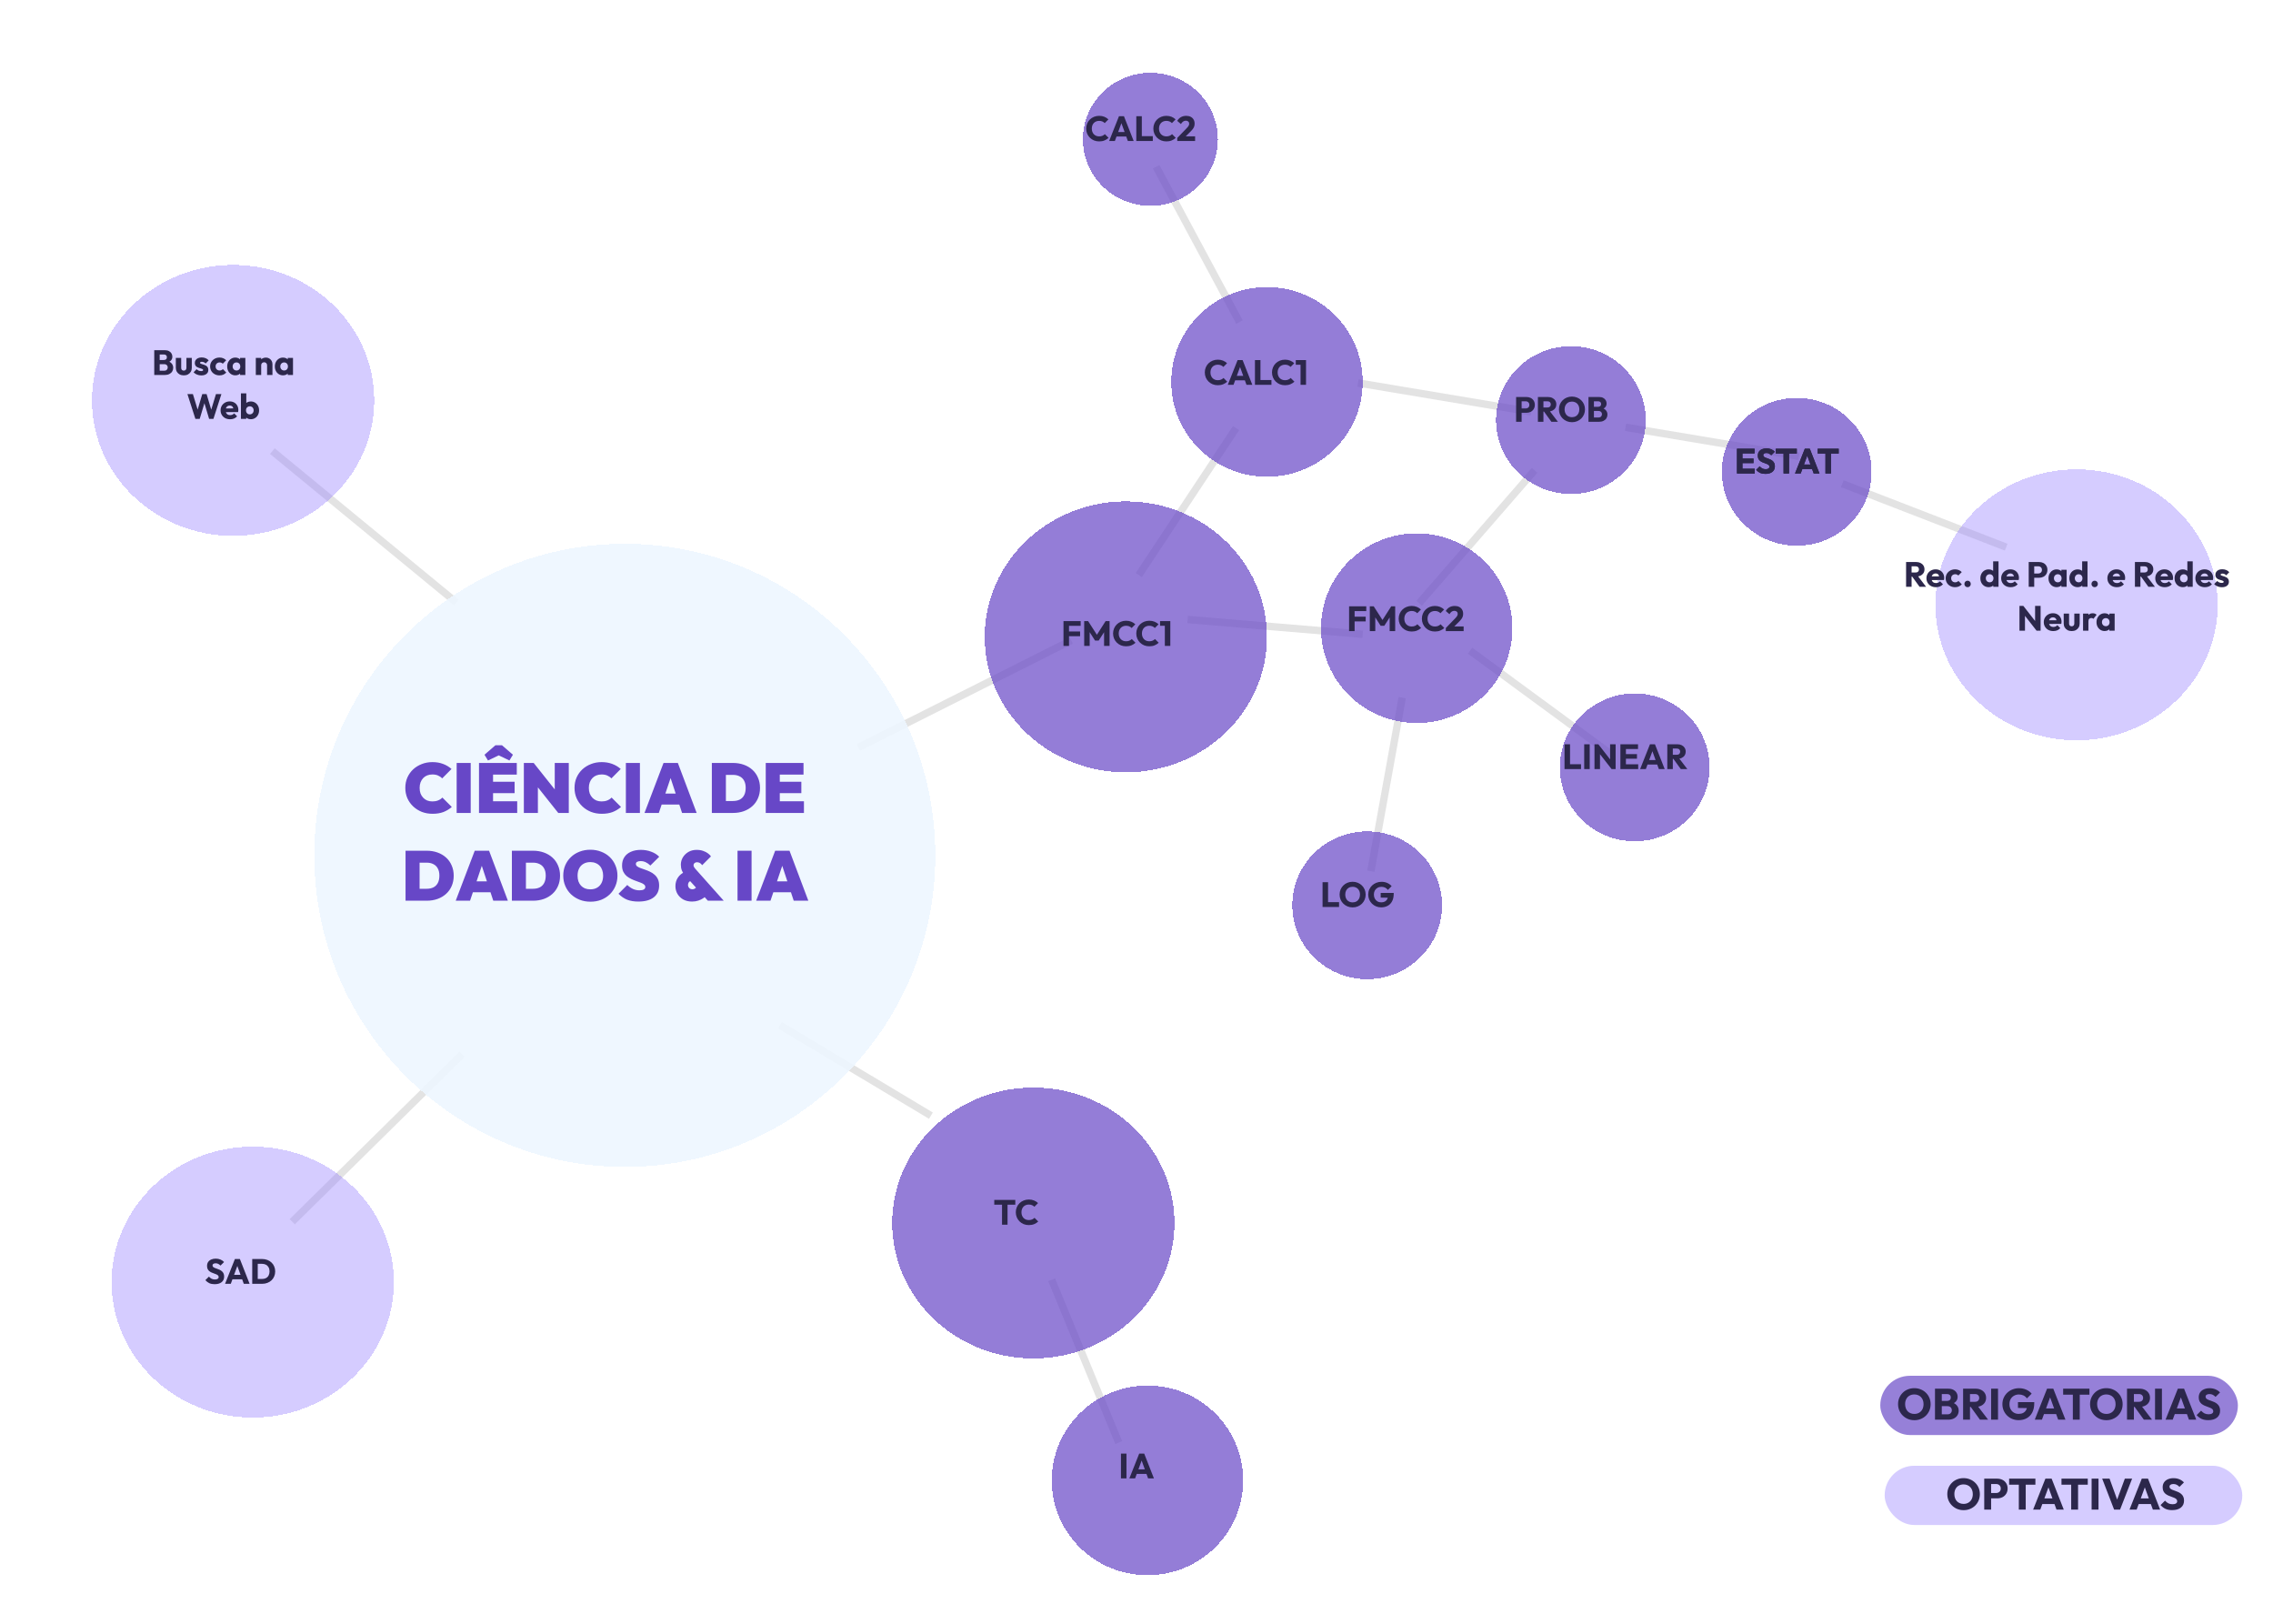 <svg width="1036" height="740" viewBox="0 0 1036 740" fill="none" xmlns="http://www.w3.org/2000/svg">
<rect width="1036" height="739.689" rx="19" fill="white"/>
<rect width="108.665" height="3.363" transform="matrix(0.772 0.635 -0.633 0.774 125.195 204.284)" fill="#A1A1A1" fill-opacity="0.29"/>
<rect width="108.697" height="3.362" transform="matrix(0.712 -0.702 0.7 0.714 132.018 555.59)" fill="#A1A1A1" fill-opacity="0.29"/>
<rect width="108.594" height="3.365" transform="matrix(-0.893 0.449 -0.447 -0.894 488.972 293.386)" fill="#A1A1A1" fill-opacity="0.29"/>
<rect width="80.284" height="3.36" transform="matrix(-0.552 0.834 -0.832 -0.555 564.771 196.046)" fill="#A1A1A1" fill-opacity="0.29"/>
<rect width="80.306" height="3.359" transform="matrix(0.473 0.881 -0.88 0.476 528.434 75.204)" fill="#A1A1A1" fill-opacity="0.29"/>
<rect width="80.11" height="3.367" transform="matrix(0.986 0.165 -0.164 0.987 619.243 172.856)" fill="#A1A1A1" fill-opacity="0.29"/>
<rect width="80.11" height="3.367" transform="matrix(0.986 0.165 -0.164 0.987 741.191 193.06)" fill="#A1A1A1" fill-opacity="0.29"/>
<rect width="80.137" height="3.366" transform="matrix(0.932 0.361 -0.359 0.933 840.303 218.876)" fill="#A1A1A1" fill-opacity="0.29"/>
<rect width="80.252" height="3.361" transform="matrix(0.656 -0.755 0.753 0.659 645.542 273.829)" fill="#A1A1A1" fill-opacity="0.29"/>
<rect width="80.194" height="3.364" transform="matrix(-0.806 -0.592 0.589 -0.808 733.689 345.366)" fill="#A1A1A1" fill-opacity="0.29"/>
<rect width="80.356" height="3.357" transform="matrix(0.178 -0.984 0.984 0.179 623.166 396.729)" fill="#A1A1A1" fill-opacity="0.29"/>
<rect width="80.105" height="3.367" transform="matrix(-0.996 -0.084 0.084 -0.996 620.962 290.733)" fill="#A1A1A1" fill-opacity="0.29"/>
<rect width="80.172" height="3.364" transform="matrix(-0.858 -0.514 0.511 -0.859 423.442 509.888)" fill="#A1A1A1" fill-opacity="0.29"/>
<rect width="80.326" height="3.358" transform="matrix(-0.381 -0.924 0.923 -0.384 508.367 658.087)" fill="#A1A1A1" fill-opacity="0.29"/>
<g filter="url(#filter0_d_3573_315)">
<ellipse cx="275.782" cy="378.824" rx="141.527" ry="141.989" fill="#EDF6FF" fill-opacity="0.88" shape-rendering="crispEdges"/>
</g>
<g filter="url(#filter1_d_3573_315)">
<path d="M165.581 178.468C165.581 212.563 136.779 240.202 101.25 240.202C65.722 240.202 36.92 212.563 36.92 178.468C36.92 144.373 65.722 116.734 101.25 116.734C136.779 116.734 165.581 144.373 165.581 178.468Z" fill="#9881FF" fill-opacity="0.41" shape-rendering="crispEdges"/>
</g>
<g filter="url(#filter2_d_3573_315)">
<path d="M174.531 580.302C174.531 614.397 145.729 642.037 110.201 642.037C74.672 642.037 45.87 614.397 45.87 580.302C45.87 546.207 74.672 518.568 110.201 518.568C145.729 518.568 174.531 546.207 174.531 580.302Z" fill="#9881FF" fill-opacity="0.41" shape-rendering="crispEdges"/>
</g>
<g filter="url(#filter3_d_3573_315)">
<path d="M1005.79 271.631C1005.79 305.726 976.991 333.365 941.462 333.365C905.934 333.365 877.132 305.726 877.132 271.631C877.132 237.536 905.934 209.897 941.462 209.897C976.991 209.897 1005.79 237.536 1005.79 271.631Z" fill="#9881FF" fill-opacity="0.41" shape-rendering="crispEdges"/>
</g>
<g filter="url(#filter4_d_3573_315)">
<path d="M616.102 170.05C616.102 193.916 596.567 213.264 572.469 213.264C548.371 213.264 528.836 193.916 528.836 170.05C528.836 146.183 548.371 126.836 572.469 126.836C596.567 126.836 616.102 146.183 616.102 170.05Z" fill="#6747C7" fill-opacity="0.7" shape-rendering="crispEdges"/>
</g>
<g filter="url(#filter5_d_3573_315)">
<path d="M550.093 59.489C550.093 76.227 536.318 89.795 519.326 89.795C502.334 89.795 488.56 76.227 488.56 59.489C488.56 42.752 502.334 29.183 519.326 29.183C536.318 29.183 550.093 42.752 550.093 59.489Z" fill="#6747C7" fill-opacity="0.7" shape-rendering="crispEdges"/>
</g>
<g filter="url(#filter6_d_3573_315)">
<path d="M684.348 282.294C684.348 306.161 664.813 325.508 640.715 325.508C616.617 325.508 597.082 306.161 597.082 282.294C597.082 258.428 616.617 239.08 640.715 239.08C664.813 239.08 684.348 258.428 684.348 282.294Z" fill="#6747C7" fill-opacity="0.7" shape-rendering="crispEdges"/>
</g>
<path d="M72.224 170.897V168.945H74.88C75.371 168.945 75.755 168.801 76.032 168.513C76.309 168.225 76.448 167.873 76.448 167.457C76.448 167.169 76.384 166.913 76.256 166.689C76.128 166.465 75.947 166.289 75.712 166.161C75.488 166.033 75.211 165.969 74.88 165.969H72.224V164.065H74.672C75.088 164.065 75.424 163.964 75.68 163.761C75.936 163.548 76.064 163.228 76.064 162.801C76.064 162.385 75.936 162.076 75.68 161.873C75.424 161.66 75.088 161.553 74.672 161.553H72.224V159.601H75.152C75.877 159.601 76.491 159.734 76.992 160.001C77.504 160.268 77.893 160.625 78.16 161.073C78.427 161.521 78.56 162.017 78.56 162.561C78.56 163.254 78.336 163.841 77.888 164.321C77.44 164.801 76.779 165.132 75.904 165.313L75.968 164.465C76.917 164.646 77.648 165.014 78.16 165.569C78.683 166.124 78.944 166.806 78.944 167.617C78.944 168.236 78.789 168.796 78.48 169.297C78.181 169.788 77.744 170.177 77.168 170.465C76.603 170.753 75.92 170.897 75.12 170.897H72.224ZM70.304 170.897V159.601H72.784V170.897H70.304ZM83.786 171.073C83.071 171.073 82.437 170.929 81.882 170.641C81.338 170.342 80.911 169.937 80.602 169.425C80.293 168.902 80.138 168.305 80.138 167.633V163.121H82.586V167.601C82.586 167.868 82.629 168.097 82.714 168.289C82.81 168.481 82.949 168.63 83.13 168.737C83.311 168.844 83.53 168.897 83.786 168.897C84.149 168.897 84.437 168.785 84.65 168.561C84.863 168.326 84.97 168.006 84.97 167.601V163.121H87.418V167.617C87.418 168.3 87.263 168.902 86.954 169.425C86.645 169.937 86.218 170.342 85.674 170.641C85.13 170.929 84.501 171.073 83.786 171.073ZM91.787 171.089C91.328 171.089 90.875 171.03 90.427 170.913C89.99 170.796 89.579 170.63 89.195 170.417C88.822 170.193 88.502 169.937 88.235 169.649L89.627 168.241C89.883 168.518 90.187 168.737 90.539 168.897C90.891 169.046 91.275 169.121 91.691 169.121C91.979 169.121 92.198 169.078 92.347 168.993C92.507 168.908 92.587 168.79 92.587 168.641C92.587 168.449 92.491 168.305 92.299 168.209C92.118 168.102 91.883 168.012 91.595 167.937C91.307 167.852 91.003 167.761 90.683 167.665C90.363 167.569 90.059 167.436 89.771 167.265C89.483 167.094 89.248 166.86 89.067 166.561C88.886 166.252 88.795 165.862 88.795 165.393C88.795 164.892 88.923 164.46 89.179 164.097C89.435 163.724 89.798 163.43 90.267 163.217C90.736 163.004 91.286 162.897 91.915 162.897C92.576 162.897 93.184 163.014 93.739 163.249C94.304 163.473 94.763 163.809 95.115 164.257L93.723 165.665C93.478 165.377 93.2 165.174 92.891 165.057C92.592 164.94 92.299 164.881 92.011 164.881C91.734 164.881 91.526 164.924 91.387 165.009C91.248 165.084 91.179 165.196 91.179 165.345C91.179 165.505 91.27 165.633 91.451 165.729C91.632 165.825 91.867 165.91 92.155 165.985C92.443 166.06 92.747 166.15 93.067 166.257C93.387 166.364 93.691 166.508 93.979 166.689C94.267 166.87 94.502 167.116 94.683 167.425C94.864 167.724 94.955 168.118 94.955 168.609C94.955 169.366 94.667 169.969 94.091 170.417C93.526 170.865 92.758 171.089 91.787 171.089ZM100.043 171.073C99.243 171.073 98.518 170.897 97.867 170.545C97.216 170.193 96.704 169.708 96.331 169.089C95.958 168.47 95.771 167.777 95.771 167.009C95.771 166.23 95.958 165.537 96.331 164.929C96.715 164.31 97.232 163.825 97.883 163.473C98.534 163.121 99.264 162.945 100.075 162.945C100.683 162.945 101.238 163.052 101.739 163.265C102.251 163.468 102.704 163.777 103.099 164.193L101.531 165.761C101.35 165.558 101.136 165.409 100.891 165.313C100.656 165.217 100.384 165.169 100.075 165.169C99.723 165.169 99.408 165.249 99.131 165.409C98.864 165.558 98.651 165.772 98.491 166.049C98.342 166.316 98.267 166.63 98.267 166.993C98.267 167.356 98.342 167.676 98.491 167.953C98.651 168.23 98.87 168.449 99.147 168.609C99.424 168.769 99.734 168.849 100.075 168.849C100.395 168.849 100.678 168.796 100.923 168.689C101.179 168.572 101.398 168.412 101.579 168.209L103.131 169.777C102.726 170.204 102.267 170.529 101.755 170.753C101.243 170.966 100.672 171.073 100.043 171.073ZM107.281 171.057C106.566 171.057 105.926 170.881 105.361 170.529C104.806 170.177 104.364 169.697 104.033 169.089C103.713 168.481 103.553 167.788 103.553 167.009C103.553 166.23 103.713 165.537 104.033 164.929C104.364 164.321 104.806 163.841 105.361 163.489C105.926 163.137 106.566 162.961 107.281 162.961C107.804 162.961 108.273 163.062 108.689 163.265C109.116 163.468 109.462 163.75 109.729 164.113C109.996 164.465 110.145 164.87 110.177 165.329V168.689C110.145 169.148 109.996 169.558 109.729 169.921C109.473 170.273 109.132 170.55 108.705 170.753C108.278 170.956 107.804 171.057 107.281 171.057ZM107.777 168.849C108.3 168.849 108.721 168.678 109.041 168.337C109.361 167.985 109.521 167.542 109.521 167.009C109.521 166.646 109.446 166.326 109.297 166.049C109.158 165.772 108.956 165.558 108.689 165.409C108.433 165.249 108.134 165.169 107.793 165.169C107.452 165.169 107.148 165.249 106.881 165.409C106.625 165.558 106.417 165.772 106.257 166.049C106.108 166.326 106.033 166.646 106.033 167.009C106.033 167.361 106.108 167.676 106.257 167.953C106.406 168.23 106.614 168.449 106.881 168.609C107.148 168.769 107.446 168.849 107.777 168.849ZM109.425 170.897V168.801L109.793 166.913L109.425 165.025V163.121H111.825V170.897H109.425ZM121.732 170.897V166.465C121.732 166.06 121.604 165.734 121.348 165.489C121.102 165.233 120.788 165.105 120.404 165.105C120.137 165.105 119.902 165.164 119.7 165.281C119.497 165.388 119.337 165.548 119.22 165.761C119.102 165.964 119.044 166.198 119.044 166.465L118.1 166.001C118.1 165.393 118.233 164.86 118.5 164.401C118.766 163.942 119.134 163.59 119.604 163.345C120.084 163.089 120.622 162.961 121.22 162.961C121.796 162.961 122.302 163.1 122.74 163.377C123.188 163.644 123.54 164.001 123.796 164.449C124.052 164.897 124.18 165.388 124.18 165.921V170.897H121.732ZM116.596 170.897V163.121H119.044V170.897H116.596ZM129 171.057C128.285 171.057 127.645 170.881 127.08 170.529C126.525 170.177 126.082 169.697 125.752 169.089C125.432 168.481 125.272 167.788 125.272 167.009C125.272 166.23 125.432 165.537 125.752 164.929C126.082 164.321 126.525 163.841 127.08 163.489C127.645 163.137 128.285 162.961 129 162.961C129.522 162.961 129.992 163.062 130.408 163.265C130.834 163.468 131.181 163.75 131.448 164.113C131.714 164.465 131.864 164.87 131.896 165.329V168.689C131.864 169.148 131.714 169.558 131.448 169.921C131.192 170.273 130.85 170.55 130.424 170.753C129.997 170.956 129.522 171.057 129 171.057ZM129.496 168.849C130.018 168.849 130.44 168.678 130.76 168.337C131.08 167.985 131.24 167.542 131.24 167.009C131.24 166.646 131.165 166.326 131.016 166.049C130.877 165.772 130.674 165.558 130.408 165.409C130.152 165.249 129.853 165.169 129.512 165.169C129.17 165.169 128.866 165.249 128.6 165.409C128.344 165.558 128.136 165.772 127.976 166.049C127.826 166.326 127.752 166.646 127.752 167.009C127.752 167.361 127.826 167.676 127.976 167.953C128.125 168.23 128.333 168.449 128.6 168.609C128.866 168.769 129.165 168.849 129.496 168.849ZM131.144 170.897V168.801L131.512 166.913L131.144 165.025V163.121H133.544V170.897H131.144ZM89.057 190.897L85.425 179.601H87.921L90.577 188.289H89.601L92.193 179.601H94.161L96.753 188.289H95.793L98.433 179.601H100.913L97.281 190.897H95.313L92.705 182.209H93.633L91.025 190.897H89.057ZM104.889 191.073C104.046 191.073 103.294 190.902 102.633 190.561C101.982 190.209 101.47 189.724 101.097 189.105C100.723 188.486 100.537 187.788 100.537 187.009C100.537 186.23 100.718 185.537 101.081 184.929C101.454 184.31 101.955 183.825 102.585 183.473C103.214 183.121 103.923 182.945 104.713 182.945C105.481 182.945 106.158 183.11 106.745 183.441C107.331 183.772 107.79 184.23 108.121 184.817C108.462 185.404 108.633 186.076 108.633 186.833C108.633 186.972 108.622 187.121 108.601 187.281C108.59 187.43 108.563 187.606 108.521 187.809L101.817 187.825V186.145L107.481 186.129L106.425 186.833C106.414 186.385 106.345 186.017 106.217 185.729C106.089 185.43 105.897 185.206 105.641 185.057C105.395 184.897 105.091 184.817 104.729 184.817C104.345 184.817 104.009 184.908 103.721 185.089C103.443 185.26 103.225 185.505 103.065 185.825C102.915 186.145 102.841 186.534 102.841 186.993C102.841 187.452 102.921 187.846 103.081 188.177C103.251 188.497 103.486 188.748 103.785 188.929C104.094 189.1 104.457 189.185 104.873 189.185C105.257 189.185 105.603 189.121 105.913 188.993C106.222 188.854 106.494 188.652 106.729 188.385L108.073 189.729C107.689 190.177 107.225 190.513 106.681 190.737C106.137 190.961 105.539 191.073 104.889 191.073ZM114.294 191.057C113.772 191.057 113.292 190.95 112.854 190.737C112.417 190.513 112.06 190.22 111.782 189.857C111.505 189.484 111.345 189.068 111.302 188.609V185.329C111.345 184.87 111.505 184.465 111.782 184.113C112.06 183.75 112.417 183.468 112.854 183.265C113.292 183.062 113.772 182.961 114.294 182.961C115.03 182.961 115.681 183.137 116.246 183.489C116.822 183.841 117.27 184.321 117.59 184.929C117.921 185.537 118.086 186.23 118.086 187.009C118.086 187.788 117.921 188.481 117.59 189.089C117.27 189.697 116.822 190.177 116.246 190.529C115.681 190.881 115.03 191.057 114.294 191.057ZM109.814 190.897V179.281H112.262V185.025L111.862 186.913L112.23 188.801V190.897H109.814ZM113.862 188.849C114.204 188.849 114.502 188.769 114.758 188.609C115.025 188.449 115.233 188.23 115.382 187.953C115.532 187.676 115.606 187.361 115.606 187.009C115.606 186.646 115.532 186.326 115.382 186.049C115.233 185.772 115.025 185.558 114.758 185.409C114.502 185.249 114.204 185.169 113.862 185.169C113.521 185.169 113.217 185.249 112.95 185.409C112.684 185.558 112.476 185.772 112.326 186.049C112.188 186.326 112.118 186.646 112.118 187.009C112.118 187.372 112.193 187.692 112.342 187.969C112.492 188.246 112.694 188.465 112.95 188.625C113.217 188.774 113.521 188.849 113.862 188.849Z" fill="#2C274B"/>
<path d="M97.825 585.254C96.897 585.254 96.097 585.105 95.425 584.806C94.763 584.497 94.156 584.033 93.601 583.414L95.233 581.798C95.596 582.214 95.996 582.539 96.433 582.774C96.881 582.998 97.398 583.11 97.985 583.11C98.518 583.11 98.929 583.014 99.217 582.822C99.516 582.63 99.665 582.363 99.665 582.022C99.665 581.713 99.569 581.462 99.377 581.27C99.185 581.078 98.929 580.913 98.609 580.774C98.299 580.635 97.953 580.502 97.569 580.374C97.195 580.246 96.822 580.102 96.449 579.942C96.076 579.771 95.729 579.563 95.409 579.318C95.1 579.062 94.849 578.747 94.657 578.374C94.465 577.99 94.369 577.51 94.369 576.934C94.369 576.241 94.534 575.643 94.865 575.142C95.206 574.641 95.675 574.262 96.273 574.006C96.87 573.739 97.558 573.606 98.337 573.606C99.126 573.606 99.846 573.745 100.497 574.022C101.158 574.299 101.702 574.678 102.129 575.158L100.497 576.774C100.155 576.422 99.809 576.161 99.457 575.99C99.115 575.819 98.726 575.734 98.289 575.734C97.852 575.734 97.505 575.819 97.249 575.99C96.993 576.15 96.865 576.385 96.865 576.694C96.865 576.982 96.961 577.217 97.153 577.398C97.345 577.569 97.596 577.718 97.905 577.846C98.225 577.974 98.572 578.102 98.945 578.23C99.329 578.358 99.707 578.507 100.081 578.678C100.454 578.849 100.795 579.067 101.105 579.334C101.425 579.59 101.681 579.921 101.873 580.326C102.065 580.721 102.161 581.211 102.161 581.798C102.161 582.875 101.777 583.723 101.009 584.342C100.241 584.95 99.18 585.254 97.825 585.254ZM102.585 585.078L107.065 573.782H109.337L113.769 585.078H111.113L107.721 575.702H108.633L105.193 585.078H102.585ZM105.129 583.03V580.982H111.289V583.03H105.129ZM116.66 585.078V582.87H119.46C120.143 582.87 120.74 582.737 121.252 582.47C121.764 582.193 122.159 581.793 122.436 581.27C122.713 580.747 122.852 580.129 122.852 579.414C122.852 578.699 122.708 578.086 122.42 577.574C122.143 577.062 121.748 576.667 121.236 576.39C120.735 576.113 120.143 575.974 119.46 575.974H116.58V573.782H119.492C120.345 573.782 121.129 573.921 121.844 574.198C122.569 574.465 123.199 574.854 123.732 575.366C124.276 575.867 124.692 576.465 124.98 577.158C125.279 577.841 125.428 578.598 125.428 579.43C125.428 580.251 125.279 581.009 124.98 581.702C124.692 582.395 124.281 582.993 123.748 583.494C123.215 583.995 122.585 584.385 121.86 584.662C121.145 584.939 120.367 585.078 119.524 585.078H116.66ZM114.964 585.078V573.782H117.476V585.078H114.964Z" fill="#2C274B"/>
<path d="M870.686 262.771V260.915H873.07C873.571 260.915 873.955 260.787 874.222 260.531C874.499 260.275 874.638 259.928 874.638 259.491C874.638 259.086 874.504 258.75 874.238 258.483C873.971 258.216 873.587 258.083 873.086 258.083H870.686V256.131H873.374C874.12 256.131 874.776 256.275 875.342 256.563C875.907 256.84 876.35 257.23 876.67 257.731C876.99 258.232 877.15 258.808 877.15 259.459C877.15 260.12 876.99 260.702 876.67 261.203C876.35 261.694 875.902 262.078 875.326 262.355C874.75 262.632 874.072 262.771 873.294 262.771H870.686ZM868.766 267.427V256.131H871.278V267.427H868.766ZM874.91 267.427L871.39 262.563L873.694 261.939L877.886 267.427H874.91ZM882.397 267.603C881.555 267.603 880.803 267.432 880.141 267.091C879.491 266.739 878.979 266.254 878.605 265.635C878.232 265.016 878.045 264.318 878.045 263.539C878.045 262.76 878.227 262.067 878.589 261.459C878.963 260.84 879.464 260.355 880.093 260.003C880.723 259.651 881.432 259.475 882.221 259.475C882.989 259.475 883.667 259.64 884.253 259.971C884.84 260.302 885.299 260.76 885.629 261.347C885.971 261.934 886.141 262.606 886.141 263.363C886.141 263.502 886.131 263.651 886.109 263.811C886.099 263.96 886.072 264.136 886.029 264.339L879.325 264.355V262.675L884.989 262.659L883.933 263.363C883.923 262.915 883.853 262.547 883.725 262.259C883.597 261.96 883.405 261.736 883.149 261.587C882.904 261.427 882.6 261.347 882.237 261.347C881.853 261.347 881.517 261.438 881.229 261.619C880.952 261.79 880.733 262.035 880.573 262.355C880.424 262.675 880.349 263.064 880.349 263.523C880.349 263.982 880.429 264.376 880.589 264.707C880.76 265.027 880.995 265.278 881.293 265.459C881.603 265.63 881.965 265.715 882.381 265.715C882.765 265.715 883.112 265.651 883.421 265.523C883.731 265.384 884.003 265.182 884.237 264.915L885.581 266.259C885.197 266.707 884.733 267.043 884.189 267.267C883.645 267.491 883.048 267.603 882.397 267.603ZM891.083 267.603C890.283 267.603 889.558 267.427 888.907 267.075C888.256 266.723 887.744 266.238 887.371 265.619C886.998 265 886.811 264.307 886.811 263.539C886.811 262.76 886.998 262.067 887.371 261.459C887.755 260.84 888.272 260.355 888.923 260.003C889.574 259.651 890.304 259.475 891.115 259.475C891.723 259.475 892.278 259.582 892.779 259.795C893.291 259.998 893.744 260.307 894.139 260.723L892.571 262.291C892.39 262.088 892.176 261.939 891.931 261.843C891.696 261.747 891.424 261.699 891.115 261.699C890.763 261.699 890.448 261.779 890.171 261.939C889.904 262.088 889.691 262.302 889.531 262.579C889.382 262.846 889.307 263.16 889.307 263.523C889.307 263.886 889.382 264.206 889.531 264.483C889.691 264.76 889.91 264.979 890.187 265.139C890.464 265.299 890.774 265.379 891.115 265.379C891.435 265.379 891.718 265.326 891.963 265.219C892.219 265.102 892.438 264.942 892.619 264.739L894.171 266.307C893.766 266.734 893.307 267.059 892.795 267.283C892.283 267.496 891.712 267.603 891.083 267.603ZM896.796 267.603C896.38 267.603 896.034 267.459 895.756 267.171C895.479 266.883 895.34 266.536 895.34 266.131C895.34 265.704 895.479 265.352 895.756 265.075C896.034 264.787 896.38 264.643 896.796 264.643C897.223 264.643 897.57 264.787 897.836 265.075C898.114 265.352 898.252 265.704 898.252 266.131C898.252 266.536 898.114 266.883 897.836 267.171C897.57 267.459 897.223 267.603 896.796 267.603ZM906.416 267.587C905.68 267.587 905.024 267.411 904.448 267.059C903.883 266.707 903.435 266.227 903.104 265.619C902.784 265.011 902.624 264.318 902.624 263.539C902.624 262.76 902.784 262.067 903.104 261.459C903.435 260.851 903.883 260.371 904.448 260.019C905.024 259.667 905.68 259.491 906.416 259.491C906.949 259.491 907.429 259.592 907.856 259.795C908.293 259.998 908.651 260.28 908.928 260.643C909.216 260.995 909.376 261.4 909.408 261.859V265.139C909.376 265.598 909.221 266.014 908.944 266.387C908.667 266.75 908.309 267.043 907.872 267.267C907.435 267.48 906.949 267.587 906.416 267.587ZM906.848 265.379C907.2 265.379 907.504 265.304 907.76 265.155C908.016 264.995 908.219 264.776 908.368 264.499C908.517 264.222 908.592 263.902 908.592 263.539C908.592 263.176 908.517 262.862 908.368 262.595C908.229 262.318 908.027 262.099 907.76 261.939C907.504 261.779 907.205 261.699 906.864 261.699C906.523 261.699 906.219 261.779 905.952 261.939C905.696 262.099 905.488 262.318 905.328 262.595C905.179 262.872 905.104 263.187 905.104 263.539C905.104 263.891 905.179 264.206 905.328 264.483C905.477 264.76 905.685 264.979 905.952 265.139C906.219 265.299 906.517 265.379 906.848 265.379ZM910.896 267.427H908.496V265.331L908.864 263.443L908.448 261.555V255.811H910.896V267.427ZM916.46 267.603C915.617 267.603 914.865 267.432 914.204 267.091C913.553 266.739 913.041 266.254 912.668 265.635C912.294 265.016 912.108 264.318 912.108 263.539C912.108 262.76 912.289 262.067 912.652 261.459C913.025 260.84 913.526 260.355 914.156 260.003C914.785 259.651 915.494 259.475 916.284 259.475C917.052 259.475 917.729 259.64 918.316 259.971C918.902 260.302 919.361 260.76 919.692 261.347C920.033 261.934 920.204 262.606 920.204 263.363C920.204 263.502 920.193 263.651 920.172 263.811C920.161 263.96 920.134 264.136 920.092 264.339L913.388 264.355V262.675L919.052 262.659L917.996 263.363C917.985 262.915 917.916 262.547 917.788 262.259C917.66 261.96 917.468 261.736 917.212 261.587C916.966 261.427 916.662 261.347 916.3 261.347C915.916 261.347 915.58 261.438 915.292 261.619C915.014 261.79 914.796 262.035 914.636 262.355C914.486 262.675 914.412 263.064 914.412 263.523C914.412 263.982 914.492 264.376 914.652 264.707C914.822 265.027 915.057 265.278 915.356 265.459C915.665 265.63 916.028 265.715 916.444 265.715C916.828 265.715 917.174 265.651 917.484 265.523C917.793 265.384 918.065 265.182 918.3 264.915L919.644 266.259C919.26 266.707 918.796 267.043 918.252 267.267C917.708 267.491 917.11 267.603 916.46 267.603ZM926.576 263.315V261.363H929.008C929.318 261.363 929.6 261.299 929.856 261.171C930.112 261.043 930.315 260.856 930.464 260.611C930.614 260.366 930.688 260.067 930.688 259.715C930.688 259.374 930.614 259.08 930.464 258.835C930.315 258.59 930.112 258.403 929.856 258.275C929.6 258.147 929.318 258.083 929.008 258.083H926.576V256.131H929.376C930.091 256.131 930.736 256.275 931.312 256.563C931.888 256.851 932.342 257.267 932.672 257.811C933.014 258.344 933.184 258.979 933.184 259.715C933.184 260.451 933.014 261.091 932.672 261.635C932.342 262.168 931.888 262.584 931.312 262.883C930.736 263.171 930.091 263.315 929.376 263.315H926.576ZM924.656 267.427V256.131H927.168V267.427H924.656ZM937.399 267.587C936.684 267.587 936.044 267.411 935.479 267.059C934.924 266.707 934.482 266.227 934.151 265.619C933.831 265.011 933.671 264.318 933.671 263.539C933.671 262.76 933.831 262.067 934.151 261.459C934.482 260.851 934.924 260.371 935.479 260.019C936.044 259.667 936.684 259.491 937.399 259.491C937.922 259.491 938.391 259.592 938.807 259.795C939.234 259.998 939.58 260.28 939.847 260.643C940.114 260.995 940.263 261.4 940.295 261.859V265.219C940.263 265.678 940.114 266.088 939.847 266.451C939.591 266.803 939.25 267.08 938.823 267.283C938.396 267.486 937.922 267.587 937.399 267.587ZM937.895 265.379C938.418 265.379 938.839 265.208 939.159 264.867C939.479 264.515 939.639 264.072 939.639 263.539C939.639 263.176 939.564 262.856 939.415 262.579C939.276 262.302 939.074 262.088 938.807 261.939C938.551 261.779 938.252 261.699 937.911 261.699C937.57 261.699 937.266 261.779 936.999 261.939C936.743 262.088 936.535 262.302 936.375 262.579C936.226 262.856 936.151 263.176 936.151 263.539C936.151 263.891 936.226 264.206 936.375 264.483C936.524 264.76 936.732 264.979 936.999 265.139C937.266 265.299 937.564 265.379 937.895 265.379ZM939.543 267.427V265.331L939.911 263.443L939.543 261.555V259.651H941.943V267.427H939.543ZM946.979 267.587C946.243 267.587 945.587 267.411 945.011 267.059C944.445 266.707 943.997 266.227 943.667 265.619C943.347 265.011 943.187 264.318 943.187 263.539C943.187 262.76 943.347 262.067 943.667 261.459C943.997 260.851 944.445 260.371 945.011 260.019C945.587 259.667 946.243 259.491 946.979 259.491C947.512 259.491 947.992 259.592 948.419 259.795C948.856 259.998 949.213 260.28 949.491 260.643C949.779 260.995 949.939 261.4 949.971 261.859V265.139C949.939 265.598 949.784 266.014 949.507 266.387C949.229 266.75 948.872 267.043 948.435 267.267C947.997 267.48 947.512 267.587 946.979 267.587ZM947.411 265.379C947.763 265.379 948.067 265.304 948.323 265.155C948.579 264.995 948.781 264.776 948.931 264.499C949.08 264.222 949.155 263.902 949.155 263.539C949.155 263.176 949.08 262.862 948.931 262.595C948.792 262.318 948.589 262.099 948.323 261.939C948.067 261.779 947.768 261.699 947.427 261.699C947.085 261.699 946.781 261.779 946.515 261.939C946.259 262.099 946.051 262.318 945.891 262.595C945.741 262.872 945.667 263.187 945.667 263.539C945.667 263.891 945.741 264.206 945.891 264.483C946.04 264.76 946.248 264.979 946.515 265.139C946.781 265.299 947.08 265.379 947.411 265.379ZM951.459 267.427H949.059V265.331L949.427 263.443L949.011 261.555V255.811H951.459V267.427ZM954.718 267.603C954.302 267.603 953.956 267.459 953.678 267.171C953.401 266.883 953.262 266.536 953.262 266.131C953.262 265.704 953.401 265.352 953.678 265.075C953.956 264.787 954.302 264.643 954.718 264.643C955.145 264.643 955.492 264.787 955.758 265.075C956.036 265.352 956.174 265.704 956.174 266.131C956.174 266.536 956.036 266.883 955.758 267.171C955.492 267.459 955.145 267.603 954.718 267.603ZM964.866 267.603C964.023 267.603 963.271 267.432 962.61 267.091C961.959 266.739 961.447 266.254 961.074 265.635C960.701 265.016 960.514 264.318 960.514 263.539C960.514 262.76 960.695 262.067 961.058 261.459C961.431 260.84 961.933 260.355 962.562 260.003C963.191 259.651 963.901 259.475 964.69 259.475C965.458 259.475 966.135 259.64 966.722 259.971C967.309 260.302 967.767 260.76 968.098 261.347C968.439 261.934 968.61 262.606 968.61 263.363C968.61 263.502 968.599 263.651 968.578 263.811C968.567 263.96 968.541 264.136 968.498 264.339L961.794 264.355V262.675L967.458 262.659L966.402 263.363C966.391 262.915 966.322 262.547 966.194 262.259C966.066 261.96 965.874 261.736 965.618 261.587C965.373 261.427 965.069 261.347 964.706 261.347C964.322 261.347 963.986 261.438 963.698 261.619C963.421 261.79 963.202 262.035 963.042 262.355C962.893 262.675 962.818 263.064 962.818 263.523C962.818 263.982 962.898 264.376 963.058 264.707C963.229 265.027 963.463 265.278 963.762 265.459C964.071 265.63 964.434 265.715 964.85 265.715C965.234 265.715 965.581 265.651 965.89 265.523C966.199 265.384 966.471 265.182 966.706 264.915L968.05 266.259C967.666 266.707 967.202 267.043 966.658 267.267C966.114 267.491 965.517 267.603 964.866 267.603ZM974.983 262.771V260.915H977.367C977.868 260.915 978.252 260.787 978.519 260.531C978.796 260.275 978.935 259.928 978.935 259.491C978.935 259.086 978.801 258.75 978.535 258.483C978.268 258.216 977.884 258.083 977.383 258.083H974.983V256.131H977.671C978.417 256.131 979.073 256.275 979.639 256.563C980.204 256.84 980.647 257.23 980.967 257.731C981.287 258.232 981.447 258.808 981.447 259.459C981.447 260.12 981.287 260.702 980.967 261.203C980.647 261.694 980.199 262.078 979.623 262.355C979.047 262.632 978.369 262.771 977.591 262.771H974.983ZM973.063 267.427V256.131H975.575V267.427H973.063ZM979.207 267.427L975.687 262.563L977.991 261.939L982.183 267.427H979.207ZM986.694 267.603C985.851 267.603 985.099 267.432 984.438 267.091C983.787 266.739 983.275 266.254 982.902 265.635C982.529 265.016 982.342 264.318 982.342 263.539C982.342 262.76 982.523 262.067 982.886 261.459C983.259 260.84 983.761 260.355 984.39 260.003C985.019 259.651 985.729 259.475 986.518 259.475C987.286 259.475 987.963 259.64 988.55 259.971C989.137 260.302 989.595 260.76 989.926 261.347C990.267 261.934 990.438 262.606 990.438 263.363C990.438 263.502 990.427 263.651 990.406 263.811C990.395 263.96 990.369 264.136 990.326 264.339L983.622 264.355V262.675L989.286 262.659L988.23 263.363C988.219 262.915 988.15 262.547 988.022 262.259C987.894 261.96 987.702 261.736 987.446 261.587C987.201 261.427 986.897 261.347 986.534 261.347C986.15 261.347 985.814 261.438 985.526 261.619C985.249 261.79 985.03 262.035 984.87 262.355C984.721 262.675 984.646 263.064 984.646 263.523C984.646 263.982 984.726 264.376 984.886 264.707C985.057 265.027 985.291 265.278 985.59 265.459C985.899 265.63 986.262 265.715 986.678 265.715C987.062 265.715 987.409 265.651 987.718 265.523C988.027 265.384 988.299 265.182 988.534 264.915L989.878 266.259C989.494 266.707 989.03 267.043 988.486 267.267C987.942 267.491 987.345 267.603 986.694 267.603ZM994.932 267.587C994.196 267.587 993.54 267.411 992.964 267.059C992.398 266.707 991.95 266.227 991.62 265.619C991.3 265.011 991.14 264.318 991.14 263.539C991.14 262.76 991.3 262.067 991.62 261.459C991.95 260.851 992.398 260.371 992.964 260.019C993.54 259.667 994.196 259.491 994.932 259.491C995.465 259.491 995.945 259.592 996.372 259.795C996.809 259.998 997.166 260.28 997.444 260.643C997.732 260.995 997.892 261.4 997.924 261.859V265.139C997.892 265.598 997.737 266.014 997.46 266.387C997.182 266.75 996.825 267.043 996.388 267.267C995.95 267.48 995.465 267.587 994.932 267.587ZM995.364 265.379C995.716 265.379 996.02 265.304 996.276 265.155C996.532 264.995 996.734 264.776 996.884 264.499C997.033 264.222 997.108 263.902 997.108 263.539C997.108 263.176 997.033 262.862 996.884 262.595C996.745 262.318 996.542 262.099 996.276 261.939C996.02 261.779 995.721 261.699 995.38 261.699C995.038 261.699 994.734 261.779 994.468 261.939C994.212 262.099 994.004 262.318 993.844 262.595C993.694 262.872 993.62 263.187 993.62 263.539C993.62 263.891 993.694 264.206 993.844 264.483C993.993 264.76 994.201 264.979 994.468 265.139C994.734 265.299 995.033 265.379 995.364 265.379ZM999.412 267.427H997.012V265.331L997.38 263.443L996.964 261.555V255.811H999.412V267.427ZM1004.98 267.603C1004.13 267.603 1003.38 267.432 1002.72 267.091C1002.07 266.739 1001.56 266.254 1001.18 265.635C1000.81 265.016 1000.62 264.318 1000.62 263.539C1000.62 262.76 1000.8 262.067 1001.17 261.459C1001.54 260.84 1002.04 260.355 1002.67 260.003C1003.3 259.651 1004.01 259.475 1004.8 259.475C1005.57 259.475 1006.24 259.64 1006.83 259.971C1007.42 260.302 1007.88 260.76 1008.21 261.347C1008.55 261.934 1008.72 262.606 1008.72 263.363C1008.72 263.502 1008.71 263.651 1008.69 263.811C1008.68 263.96 1008.65 264.136 1008.61 264.339L1001.9 264.355V262.675L1007.57 262.659L1006.51 263.363C1006.5 262.915 1006.43 262.547 1006.3 262.259C1006.18 261.96 1005.98 261.736 1005.73 261.587C1005.48 261.427 1005.18 261.347 1004.82 261.347C1004.43 261.347 1004.1 261.438 1003.81 261.619C1003.53 261.79 1003.31 262.035 1003.15 262.355C1003 262.675 1002.93 263.064 1002.93 263.523C1002.93 263.982 1003.01 264.376 1003.17 264.707C1003.34 265.027 1003.57 265.278 1003.87 265.459C1004.18 265.63 1004.54 265.715 1004.96 265.715C1005.34 265.715 1005.69 265.651 1006 265.523C1006.31 265.384 1006.58 265.182 1006.82 264.915L1008.16 266.259C1007.78 266.707 1007.31 267.043 1006.77 267.267C1006.22 267.491 1005.63 267.603 1004.98 267.603ZM1012.73 267.619C1012.27 267.619 1011.82 267.56 1011.37 267.443C1010.94 267.326 1010.53 267.16 1010.14 266.947C1009.77 266.723 1009.45 266.467 1009.18 266.179L1010.57 264.771C1010.83 265.048 1011.13 265.267 1011.49 265.427C1011.84 265.576 1012.22 265.651 1012.64 265.651C1012.93 265.651 1013.14 265.608 1013.29 265.523C1013.45 265.438 1013.53 265.32 1013.53 265.171C1013.53 264.979 1013.44 264.835 1013.25 264.739C1013.06 264.632 1012.83 264.542 1012.54 264.467C1012.25 264.382 1011.95 264.291 1011.63 264.195C1011.31 264.099 1011.01 263.966 1010.72 263.795C1010.43 263.624 1010.19 263.39 1010.01 263.091C1009.83 262.782 1009.74 262.392 1009.74 261.923C1009.74 261.422 1009.87 260.99 1010.13 260.627C1010.38 260.254 1010.74 259.96 1011.21 259.747C1011.68 259.534 1012.23 259.427 1012.86 259.427C1013.52 259.427 1014.13 259.544 1014.69 259.779C1015.25 260.003 1015.71 260.339 1016.06 260.787L1014.67 262.195C1014.42 261.907 1014.15 261.704 1013.84 261.587C1013.54 261.47 1013.25 261.411 1012.96 261.411C1012.68 261.411 1012.47 261.454 1012.33 261.539C1012.19 261.614 1012.13 261.726 1012.13 261.875C1012.13 262.035 1012.22 262.163 1012.4 262.259C1012.58 262.355 1012.81 262.44 1013.1 262.515C1013.39 262.59 1013.69 262.68 1014.01 262.787C1014.33 262.894 1014.64 263.038 1014.93 263.219C1015.21 263.4 1015.45 263.646 1015.63 263.955C1015.81 264.254 1015.9 264.648 1015.9 265.139C1015.9 265.896 1015.61 266.499 1015.04 266.947C1014.47 267.395 1013.7 267.619 1012.73 267.619ZM920.445 287.427V276.131H922.205L922.957 278.387V287.427H920.445ZM928.237 287.427L921.581 278.899L922.205 276.131L928.861 284.659L928.237 287.427ZM928.237 287.427L927.565 285.171V276.131H930.077V287.427H928.237ZM935.874 287.603C935.031 287.603 934.279 287.432 933.618 287.091C932.967 286.739 932.455 286.254 932.082 285.635C931.708 285.016 931.522 284.318 931.522 283.539C931.522 282.76 931.703 282.067 932.066 281.459C932.439 280.84 932.94 280.355 933.57 280.003C934.199 279.651 934.908 279.475 935.698 279.475C936.466 279.475 937.143 279.64 937.73 279.971C938.316 280.302 938.775 280.76 939.106 281.347C939.447 281.934 939.618 282.606 939.618 283.363C939.618 283.502 939.607 283.651 939.586 283.811C939.575 283.96 939.548 284.136 939.506 284.339L932.802 284.355V282.675L938.466 282.659L937.41 283.363C937.399 282.915 937.33 282.547 937.202 282.259C937.074 281.96 936.882 281.736 936.626 281.587C936.38 281.427 936.076 281.347 935.714 281.347C935.33 281.347 934.994 281.438 934.706 281.619C934.428 281.79 934.21 282.035 934.05 282.355C933.9 282.675 933.826 283.064 933.826 283.523C933.826 283.982 933.906 284.376 934.066 284.707C934.236 285.027 934.471 285.278 934.77 285.459C935.079 285.63 935.442 285.715 935.858 285.715C936.242 285.715 936.588 285.651 936.898 285.523C937.207 285.384 937.479 285.182 937.714 284.915L939.058 286.259C938.674 286.707 938.21 287.043 937.666 287.267C937.122 287.491 936.524 287.603 935.874 287.603ZM944.255 287.603C943.541 287.603 942.906 287.459 942.351 287.171C941.807 286.872 941.381 286.467 941.071 285.955C940.762 285.432 940.607 284.835 940.607 284.163V279.651H943.055V284.131C943.055 284.398 943.098 284.627 943.183 284.819C943.279 285.011 943.418 285.16 943.599 285.267C943.781 285.374 943.999 285.427 944.255 285.427C944.618 285.427 944.906 285.315 945.119 285.091C945.333 284.856 945.439 284.536 945.439 284.131V279.651H947.887V284.147C947.887 284.83 947.733 285.432 947.423 285.955C947.114 286.467 946.687 286.872 946.143 287.171C945.599 287.459 944.97 287.603 944.255 287.603ZM949.424 287.427V279.651H951.872V287.427H949.424ZM951.872 283.155L950.848 282.355C951.051 281.448 951.392 280.744 951.872 280.243C952.352 279.742 953.019 279.491 953.872 279.491C954.246 279.491 954.571 279.55 954.848 279.667C955.136 279.774 955.387 279.944 955.6 280.179L954.144 282.019C954.038 281.902 953.904 281.811 953.744 281.747C953.584 281.683 953.403 281.651 953.2 281.651C952.795 281.651 952.47 281.779 952.224 282.035C951.99 282.28 951.872 282.654 951.872 283.155ZM959.282 287.587C958.567 287.587 957.927 287.411 957.362 287.059C956.807 286.707 956.364 286.227 956.034 285.619C955.714 285.011 955.554 284.318 955.554 283.539C955.554 282.76 955.714 282.067 956.034 281.459C956.364 280.851 956.807 280.371 957.362 280.019C957.927 279.667 958.567 279.491 959.282 279.491C959.804 279.491 960.274 279.592 960.69 279.795C961.116 279.998 961.463 280.28 961.73 280.643C961.996 280.995 962.146 281.4 962.178 281.859V285.219C962.146 285.678 961.996 286.088 961.73 286.451C961.474 286.803 961.132 287.08 960.706 287.283C960.279 287.486 959.804 287.587 959.282 287.587ZM959.778 285.379C960.3 285.379 960.722 285.208 961.042 284.867C961.362 284.515 961.522 284.072 961.522 283.539C961.522 283.176 961.447 282.856 961.298 282.579C961.159 282.302 960.956 282.088 960.69 281.939C960.434 281.779 960.135 281.699 959.794 281.699C959.452 281.699 959.148 281.779 958.882 281.939C958.626 282.088 958.418 282.302 958.258 282.579C958.108 282.856 958.034 283.176 958.034 283.539C958.034 283.891 958.108 284.206 958.258 284.483C958.407 284.76 958.615 284.979 958.882 285.139C959.148 285.299 959.447 285.379 959.778 285.379ZM961.426 287.427V285.331L961.794 283.443L961.426 281.555V279.651H963.826V287.427H961.426Z" fill="#2C274B"/>
<g filter="url(#filter7_d_3573_315)">
<path d="M530.307 553.364C530.307 587.459 501.506 615.098 465.977 615.098C430.448 615.098 401.646 587.459 401.646 553.364C401.646 519.269 430.448 491.629 465.977 491.629C501.506 491.629 530.307 519.269 530.307 553.364Z" fill="#6747C7" fill-opacity="0.7" shape-rendering="crispEdges"/>
</g>
<path d="M456.708 558.139V547.003H459.22V558.139H456.708ZM453.172 549.035V546.843H462.756V549.035H453.172ZM468.925 558.315C468.082 558.315 467.298 558.171 466.573 557.883C465.858 557.585 465.229 557.169 464.685 556.635C464.151 556.102 463.735 555.483 463.437 554.779C463.138 554.065 462.989 553.297 462.989 552.475C462.989 551.654 463.138 550.891 463.437 550.187C463.735 549.473 464.151 548.854 464.685 548.331C465.218 547.809 465.842 547.403 466.557 547.115C467.282 546.817 468.066 546.667 468.909 546.667C469.805 546.667 470.599 546.811 471.293 547.099C471.997 547.387 472.61 547.782 473.133 548.283L471.453 549.979C471.154 549.659 470.791 549.409 470.365 549.227C469.949 549.046 469.463 548.955 468.909 548.955C468.418 548.955 467.965 549.041 467.549 549.211C467.143 549.371 466.791 549.606 466.493 549.915C466.205 550.225 465.975 550.598 465.805 551.035C465.645 551.473 465.565 551.953 465.565 552.475C465.565 553.009 465.645 553.494 465.805 553.931C465.975 554.369 466.205 554.742 466.493 555.051C466.791 555.361 467.143 555.601 467.549 555.771C467.965 555.942 468.418 556.027 468.909 556.027C469.485 556.027 469.986 555.937 470.413 555.755C470.839 555.574 471.207 555.323 471.517 555.003L473.213 556.699C472.669 557.201 472.045 557.595 471.341 557.883C470.647 558.171 469.842 558.315 468.925 558.315Z" fill="#2C274B"/>
<path d="M555.065 175.563C554.223 175.563 553.439 175.419 552.713 175.131C551.999 174.832 551.369 174.416 550.825 173.883C550.292 173.349 549.876 172.731 549.577 172.027C549.279 171.312 549.129 170.544 549.129 169.723C549.129 168.901 549.279 168.139 549.577 167.435C549.876 166.72 550.292 166.101 550.825 165.579C551.359 165.056 551.983 164.651 552.697 164.363C553.423 164.064 554.207 163.915 555.049 163.915C555.945 163.915 556.74 164.059 557.433 164.347C558.137 164.635 558.751 165.029 559.273 165.531L557.593 167.227C557.295 166.907 556.932 166.656 556.505 166.475C556.089 166.293 555.604 166.203 555.049 166.203C554.559 166.203 554.105 166.288 553.689 166.459C553.284 166.619 552.932 166.853 552.633 167.163C552.345 167.472 552.116 167.845 551.945 168.283C551.785 168.72 551.705 169.2 551.705 169.723C551.705 170.256 551.785 170.741 551.945 171.179C552.116 171.616 552.345 171.989 552.633 172.299C552.932 172.608 553.284 172.848 553.689 173.019C554.105 173.189 554.559 173.275 555.049 173.275C555.625 173.275 556.127 173.184 556.553 173.003C556.98 172.821 557.348 172.571 557.657 172.251L559.353 173.947C558.809 174.448 558.185 174.843 557.481 175.131C556.788 175.419 555.983 175.563 555.065 175.563ZM559.607 175.387L564.087 164.091H566.359L570.791 175.387H568.135L564.743 166.011H565.655L562.215 175.387H559.607ZM562.151 173.339V171.291H568.311V173.339H562.151ZM571.987 175.387V164.091H574.499V175.387H571.987ZM573.923 175.387V173.179H579.507V175.387H573.923ZM585.69 175.563C584.848 175.563 584.064 175.419 583.338 175.131C582.624 174.832 581.994 174.416 581.45 173.883C580.917 173.349 580.501 172.731 580.202 172.027C579.904 171.312 579.754 170.544 579.754 169.723C579.754 168.901 579.904 168.139 580.202 167.435C580.501 166.72 580.917 166.101 581.45 165.579C581.984 165.056 582.608 164.651 583.322 164.363C584.048 164.064 584.832 163.915 585.674 163.915C586.57 163.915 587.365 164.059 588.058 164.347C588.762 164.635 589.376 165.029 589.898 165.531L588.218 167.227C587.92 166.907 587.557 166.656 587.13 166.475C586.714 166.293 586.229 166.203 585.674 166.203C585.184 166.203 584.73 166.288 584.314 166.459C583.909 166.619 583.557 166.853 583.258 167.163C582.97 167.472 582.741 167.845 582.57 168.283C582.41 168.72 582.33 169.2 582.33 169.723C582.33 170.256 582.41 170.741 582.57 171.179C582.741 171.616 582.97 171.989 583.258 172.299C583.557 172.608 583.909 172.848 584.314 173.019C584.73 173.189 585.184 173.275 585.674 173.275C586.25 173.275 586.752 173.184 587.178 173.003C587.605 172.821 587.973 172.571 588.282 172.251L589.978 173.947C589.434 174.448 588.81 174.843 588.106 175.131C587.413 175.419 586.608 175.563 585.69 175.563ZM592.77 175.387V164.091H595.266V175.387H592.77ZM590.594 166.219V164.091H595.106V166.219H590.594Z" fill="#2C274B"/>
<path d="M500.99 64.441C500.147 64.441 499.363 64.297 498.638 64.009C497.923 63.71 497.294 63.294 496.75 62.761C496.217 62.228 495.801 61.609 495.502 60.905C495.203 60.19 495.054 59.422 495.054 58.601C495.054 57.78 495.203 57.017 495.502 56.313C495.801 55.598 496.217 54.98 496.75 54.457C497.283 53.934 497.907 53.529 498.622 53.241C499.347 52.942 500.131 52.793 500.974 52.793C501.87 52.793 502.665 52.937 503.358 53.225C504.062 53.513 504.675 53.908 505.198 54.409L503.518 56.105C503.219 55.785 502.857 55.534 502.43 55.353C502.014 55.172 501.529 55.081 500.974 55.081C500.483 55.081 500.03 55.166 499.614 55.337C499.209 55.497 498.857 55.732 498.558 56.041C498.27 56.35 498.041 56.724 497.87 57.161C497.71 57.598 497.63 58.078 497.63 58.601C497.63 59.134 497.71 59.62 497.87 60.057C498.041 60.494 498.27 60.868 498.558 61.177C498.857 61.486 499.209 61.726 499.614 61.897C500.03 62.068 500.483 62.153 500.974 62.153C501.55 62.153 502.051 62.062 502.478 61.881C502.905 61.7 503.273 61.449 503.582 61.129L505.278 62.825C504.734 63.326 504.11 63.721 503.406 64.009C502.713 64.297 501.907 64.441 500.99 64.441ZM505.532 64.265L510.012 52.969H512.284L516.716 64.265H514.06L510.668 54.889H511.58L508.14 64.265H505.532ZM508.076 62.217V60.169H514.236V62.217H508.076ZM517.911 64.265V52.969H520.423V64.265H517.911ZM519.847 64.265V62.057H525.431V64.265H519.847ZM531.615 64.441C530.772 64.441 529.988 64.297 529.263 64.009C528.548 63.71 527.919 63.294 527.375 62.761C526.842 62.228 526.426 61.609 526.127 60.905C525.828 60.19 525.679 59.422 525.679 58.601C525.679 57.78 525.828 57.017 526.127 56.313C526.426 55.598 526.842 54.98 527.375 54.457C527.908 53.934 528.532 53.529 529.247 53.241C529.972 52.942 530.756 52.793 531.599 52.793C532.495 52.793 533.29 52.937 533.983 53.225C534.687 53.513 535.3 53.908 535.823 54.409L534.143 56.105C533.844 55.785 533.482 55.534 533.055 55.353C532.639 55.172 532.154 55.081 531.599 55.081C531.108 55.081 530.655 55.166 530.239 55.337C529.834 55.497 529.482 55.732 529.183 56.041C528.895 56.35 528.666 56.724 528.495 57.161C528.335 57.598 528.255 58.078 528.255 58.601C528.255 59.134 528.335 59.62 528.495 60.057C528.666 60.494 528.895 60.868 529.183 61.177C529.482 61.486 529.834 61.726 530.239 61.897C530.655 62.068 531.108 62.153 531.599 62.153C532.175 62.153 532.676 62.062 533.103 61.881C533.53 61.7 533.898 61.449 534.207 61.129L535.903 62.825C535.359 63.326 534.735 63.721 534.031 64.009C533.338 64.297 532.532 64.441 531.615 64.441ZM536.582 62.857L540.918 58.377C541.185 58.11 541.398 57.865 541.558 57.641C541.718 57.417 541.836 57.209 541.91 57.017C541.985 56.814 542.022 56.612 542.022 56.409C542.022 55.972 541.878 55.63 541.59 55.385C541.313 55.129 540.945 55.001 540.486 55.001C540.038 55.001 539.633 55.124 539.27 55.369C538.918 55.604 538.577 55.993 538.246 56.537L536.566 55.081C537.014 54.324 537.585 53.753 538.278 53.369C538.972 52.985 539.766 52.793 540.662 52.793C541.441 52.793 542.113 52.937 542.678 53.225C543.254 53.513 543.697 53.924 544.006 54.457C544.326 54.99 544.486 55.614 544.486 56.329C544.486 56.777 544.428 57.193 544.31 57.577C544.193 57.95 544.001 58.324 543.734 58.697C543.478 59.06 543.132 59.46 542.694 59.897L539.686 62.889L536.582 62.857ZM536.582 64.265V62.857L538.71 62.121H544.71V64.265H536.582Z" fill="#2C274B"/>
<g filter="url(#filter8_d_3573_315)">
<path d="M774.202 345.712C774.202 364.309 758.925 379.385 740.079 379.385C721.233 379.385 705.956 364.309 705.956 345.712C705.956 327.115 721.233 312.039 740.079 312.039C758.925 312.039 774.202 327.115 774.202 345.712Z" fill="#6747C7" fill-opacity="0.7" shape-rendering="crispEdges"/>
</g>
<path d="M713.086 350.488V339.192H715.598V350.488H713.086ZM715.022 350.488V348.28H720.606V350.488H715.022ZM722.055 350.488V339.192H724.567V350.488H722.055ZM726.742 350.488V339.192H728.502L729.254 341.448V350.488H726.742ZM734.534 350.488L727.878 341.96L728.502 339.192L735.158 347.72L734.534 350.488ZM734.534 350.488L733.862 348.232V339.192H736.374V350.488H734.534ZM738.555 350.488V339.192H741.067V350.488H738.555ZM740.475 350.488V348.312H746.667V350.488H740.475ZM740.475 345.768V343.672H746.107V345.768H740.475ZM740.475 341.352V339.192H746.587V341.352H740.475ZM747.551 350.488L752.031 339.192H754.303L758.735 350.488H756.079L752.687 341.112H753.599L750.159 350.488H747.551ZM750.095 348.44V346.392H756.255V348.44H750.095ZM761.85 345.832V343.976H764.234C764.735 343.976 765.119 343.848 765.386 343.592C765.663 343.336 765.802 342.989 765.802 342.552C765.802 342.146 765.669 341.81 765.402 341.544C765.135 341.277 764.751 341.144 764.25 341.144H761.85V339.192H764.538C765.285 339.192 765.941 339.336 766.506 339.624C767.071 339.901 767.514 340.29 767.834 340.792C768.154 341.293 768.314 341.869 768.314 342.52C768.314 343.181 768.154 343.762 767.834 344.264C767.514 344.754 767.066 345.138 766.49 345.416C765.914 345.693 765.237 345.832 764.458 345.832H761.85ZM759.93 350.488V339.192H762.442V350.488H759.93ZM766.074 350.488L762.554 345.624L764.858 345L769.05 350.488H766.074Z" fill="#2C274B"/>
<g filter="url(#filter9_d_3573_315)">
<path d="M652.254 408.569C652.254 427.166 636.977 442.242 618.131 442.242C599.285 442.242 584.008 427.166 584.008 408.569C584.008 389.971 599.285 374.895 618.131 374.895C636.977 374.895 652.254 389.971 652.254 408.569Z" fill="#6747C7" fill-opacity="0.7" shape-rendering="crispEdges"/>
</g>
<path d="M602.802 413.344V402.048H605.314V413.344H602.802ZM604.738 413.344V411.136H610.322V413.344H604.738ZM616.538 413.536C615.684 413.536 614.895 413.387 614.17 413.088C613.455 412.79 612.826 412.374 612.282 411.84C611.738 411.307 611.316 410.688 611.018 409.984C610.719 409.27 610.57 408.502 610.57 407.68C610.57 406.848 610.719 406.08 611.018 405.376C611.316 404.672 611.732 404.059 612.266 403.536C612.799 403.003 613.423 402.592 614.138 402.304C614.863 402.006 615.652 401.856 616.506 401.856C617.348 401.856 618.127 402.006 618.842 402.304C619.567 402.592 620.196 403.003 620.73 403.536C621.274 404.059 621.695 404.678 621.994 405.392C622.292 406.096 622.442 406.864 622.442 407.696C622.442 408.518 622.292 409.286 621.994 410C621.695 410.704 621.279 411.323 620.746 411.856C620.212 412.379 619.583 412.79 618.858 413.088C618.143 413.387 617.37 413.536 616.538 413.536ZM616.506 411.248C617.178 411.248 617.764 411.099 618.266 410.8C618.778 410.502 619.172 410.086 619.45 409.552C619.727 409.008 619.866 408.384 619.866 407.68C619.866 407.147 619.786 406.667 619.626 406.24C619.466 405.803 619.236 405.43 618.938 405.12C618.639 404.8 618.282 404.56 617.866 404.4C617.46 404.23 617.007 404.144 616.506 404.144C615.834 404.144 615.242 404.294 614.73 404.592C614.228 404.88 613.839 405.291 613.562 405.824C613.284 406.347 613.146 406.966 613.146 407.68C613.146 408.214 613.226 408.699 613.386 409.136C613.546 409.574 613.77 409.952 614.058 410.272C614.356 410.582 614.714 410.822 615.13 410.992C615.546 411.163 616.004 411.248 616.506 411.248ZM629.521 413.52C628.699 413.52 627.926 413.371 627.201 413.072C626.486 412.774 625.862 412.363 625.329 411.84C624.795 411.307 624.374 410.688 624.065 409.984C623.766 409.27 623.617 408.502 623.617 407.68C623.617 406.859 623.771 406.096 624.081 405.392C624.39 404.688 624.817 404.075 625.361 403.552C625.915 403.019 626.561 402.608 627.297 402.32C628.033 402.022 628.822 401.872 629.665 401.872C630.635 401.872 631.515 402.048 632.305 402.4C633.105 402.752 633.766 403.238 634.289 403.856L632.577 405.568C632.214 405.099 631.787 404.747 631.297 404.512C630.806 404.278 630.251 404.16 629.633 404.16C628.971 404.16 628.379 404.31 627.857 404.608C627.334 404.896 626.923 405.307 626.625 405.84C626.337 406.363 626.193 406.976 626.193 407.68C626.193 408.384 626.337 409.003 626.625 409.536C626.913 410.07 627.307 410.486 627.809 410.784C628.31 411.083 628.886 411.232 629.537 411.232C630.198 411.232 630.758 411.11 631.217 410.864C631.686 410.608 632.043 410.246 632.289 409.776C632.545 409.296 632.673 408.715 632.673 408.032L634.337 409.152L629.297 409.072V406.944H635.233V407.312C635.233 408.667 634.987 409.808 634.497 410.736C634.017 411.654 633.345 412.347 632.481 412.816C631.627 413.286 630.641 413.52 629.521 413.52Z" fill="#2C274B"/>
<g filter="url(#filter10_d_3573_315)">
<path d="M745.114 187.448C745.114 206.045 729.837 221.121 710.991 221.121C692.146 221.121 676.868 206.045 676.868 187.448C676.868 168.85 692.146 153.774 710.991 153.774C729.837 153.774 745.114 168.85 745.114 187.448Z" fill="#6747C7" fill-opacity="0.7" shape-rendering="crispEdges"/>
</g>
<path d="M692.942 188.111V186.159H695.374C695.683 186.159 695.966 186.095 696.222 185.967C696.478 185.839 696.68 185.653 696.83 185.407C696.979 185.162 697.054 184.863 697.054 184.511C697.054 184.17 696.979 183.877 696.83 183.631C696.68 183.386 696.478 183.199 696.222 183.071C695.966 182.943 695.683 182.879 695.374 182.879H692.942V180.927H695.742C696.456 180.927 697.102 181.071 697.678 181.359C698.254 181.647 698.707 182.063 699.038 182.607C699.379 183.141 699.55 183.775 699.55 184.511C699.55 185.247 699.379 185.887 699.038 186.431C698.707 186.965 698.254 187.381 697.678 187.679C697.102 187.967 696.456 188.111 695.742 188.111H692.942ZM691.022 192.223V180.927H693.534V192.223H691.022ZM702.879 187.567V185.711H705.263C705.765 185.711 706.149 185.583 706.415 185.327C706.693 185.071 706.831 184.725 706.831 184.287C706.831 183.882 706.698 183.546 706.431 183.279C706.165 183.013 705.781 182.879 705.279 182.879H702.879V180.927H705.567C706.314 180.927 706.97 181.071 707.535 181.359C708.101 181.637 708.543 182.026 708.863 182.527C709.183 183.029 709.343 183.605 709.343 184.255C709.343 184.917 709.183 185.498 708.863 185.999C708.543 186.49 708.095 186.874 707.519 187.151C706.943 187.429 706.266 187.567 705.487 187.567H702.879ZM700.959 192.223V180.927H703.471V192.223H700.959ZM707.103 192.223L703.583 187.359L705.887 186.735L710.079 192.223H707.103ZM716.507 192.415C715.654 192.415 714.865 192.266 714.139 191.967C713.425 191.669 712.795 191.253 712.251 190.719C711.707 190.186 711.286 189.567 710.987 188.863C710.689 188.149 710.539 187.381 710.539 186.559C710.539 185.727 710.689 184.959 710.987 184.255C711.286 183.551 711.702 182.938 712.235 182.415C712.769 181.882 713.393 181.471 714.107 181.183C714.833 180.885 715.622 180.735 716.475 180.735C717.318 180.735 718.097 180.885 718.811 181.183C719.537 181.471 720.166 181.882 720.699 182.415C721.243 182.938 721.665 183.557 721.963 184.271C722.262 184.975 722.411 185.743 722.411 186.575C722.411 187.397 722.262 188.165 721.963 188.879C721.665 189.583 721.249 190.202 720.715 190.735C720.182 191.258 719.553 191.669 718.827 191.967C718.113 192.266 717.339 192.415 716.507 192.415ZM716.475 190.127C717.147 190.127 717.734 189.978 718.235 189.679C718.747 189.381 719.142 188.965 719.419 188.431C719.697 187.887 719.835 187.263 719.835 186.559C719.835 186.026 719.755 185.546 719.595 185.119C719.435 184.682 719.206 184.309 718.907 183.999C718.609 183.679 718.251 183.439 717.835 183.279C717.43 183.109 716.977 183.023 716.475 183.023C715.803 183.023 715.211 183.173 714.699 183.471C714.198 183.759 713.809 184.17 713.531 184.703C713.254 185.226 713.115 185.845 713.115 186.559C713.115 187.093 713.195 187.578 713.355 188.015C713.515 188.453 713.739 188.831 714.027 189.151C714.326 189.461 714.683 189.701 715.099 189.871C715.515 190.042 715.974 190.127 716.475 190.127ZM725.926 192.223V190.271H728.582C729.073 190.271 729.457 190.127 729.734 189.839C730.011 189.551 730.15 189.199 730.15 188.783C730.15 188.495 730.086 188.239 729.958 188.015C729.83 187.791 729.649 187.615 729.414 187.487C729.19 187.359 728.913 187.295 728.582 187.295H725.926V185.391H728.374C728.79 185.391 729.126 185.29 729.382 185.087C729.638 184.874 729.766 184.554 729.766 184.127C729.766 183.711 729.638 183.402 729.382 183.199C729.126 182.986 728.79 182.879 728.374 182.879H725.926V180.927H728.854C729.579 180.927 730.193 181.061 730.694 181.327C731.206 181.594 731.595 181.951 731.862 182.399C732.129 182.847 732.262 183.343 732.262 183.887C732.262 184.581 732.038 185.167 731.59 185.647C731.142 186.127 730.481 186.458 729.606 186.639L729.67 185.791C730.619 185.973 731.35 186.341 731.862 186.895C732.385 187.45 732.646 188.133 732.646 188.943C732.646 189.562 732.491 190.122 732.182 190.623C731.883 191.114 731.446 191.503 730.87 191.791C730.305 192.079 729.622 192.223 728.822 192.223H725.926ZM724.006 192.223V180.927H726.486V192.223H724.006Z" fill="#2C274B"/>
<g filter="url(#filter11_d_3573_315)">
<path d="M848.043 211.019C848.043 229.616 832.766 244.692 813.92 244.692C795.074 244.692 779.797 229.616 779.797 211.019C779.797 192.422 795.074 177.346 813.92 177.346C832.766 177.346 848.043 192.422 848.043 211.019Z" fill="#6747C7" fill-opacity="0.7" shape-rendering="crispEdges"/>
</g>
<path d="M791.677 215.795V204.499H794.189V215.795H791.677ZM793.597 215.795V213.619H799.789V215.795H793.597ZM793.597 211.075V208.979H799.229V211.075H793.597ZM793.597 206.659V204.499H799.709V206.659H793.597ZM804.631 215.971C803.703 215.971 802.903 215.821 802.231 215.523C801.57 215.213 800.962 214.749 800.407 214.131L802.039 212.515C802.402 212.931 802.802 213.256 803.239 213.491C803.687 213.715 804.205 213.827 804.791 213.827C805.325 213.827 805.735 213.731 806.023 213.539C806.322 213.347 806.471 213.08 806.471 212.739C806.471 212.429 806.375 212.179 806.183 211.987C805.991 211.795 805.735 211.629 805.415 211.491C805.106 211.352 804.759 211.219 804.375 211.091C804.002 210.963 803.629 210.819 803.255 210.659C802.882 210.488 802.535 210.28 802.215 210.035C801.906 209.779 801.655 209.464 801.463 209.091C801.271 208.707 801.175 208.227 801.175 207.651C801.175 206.957 801.341 206.36 801.671 205.859C802.013 205.357 802.482 204.979 803.079 204.723C803.677 204.456 804.365 204.323 805.143 204.323C805.933 204.323 806.653 204.461 807.303 204.739C807.965 205.016 808.509 205.395 808.935 205.875L807.303 207.491C806.962 207.139 806.615 206.877 806.263 206.707C805.922 206.536 805.533 206.451 805.095 206.451C804.658 206.451 804.311 206.536 804.055 206.707C803.799 206.867 803.671 207.101 803.671 207.411C803.671 207.699 803.767 207.933 803.959 208.115C804.151 208.285 804.402 208.435 804.711 208.563C805.031 208.691 805.378 208.819 805.751 208.947C806.135 209.075 806.514 209.224 806.887 209.395C807.261 209.565 807.602 209.784 807.911 210.051C808.231 210.307 808.487 210.637 808.679 211.043C808.871 211.437 808.967 211.928 808.967 212.515C808.967 213.592 808.583 214.44 807.815 215.059C807.047 215.667 805.986 215.971 804.631 215.971ZM812.914 215.795V204.659H815.426V215.795H812.914ZM809.378 206.691V204.499H818.962V206.691H809.378ZM818.126 215.795L822.606 204.499H824.878L829.31 215.795H826.654L823.262 206.419H824.174L820.734 215.795H818.126ZM820.67 213.747V211.699H826.83V213.747H820.67ZM832.007 215.795V204.659H834.519V215.795H832.007ZM828.471 206.691V204.499H838.055V206.691H828.471Z" fill="#2C274B"/>
<path d="M791.677 215.795V204.499H794.189V215.795H791.677ZM793.597 215.795V213.619H799.789V215.795H793.597ZM793.597 211.075V208.979H799.229V211.075H793.597ZM793.597 206.659V204.499H799.709V206.659H793.597ZM804.631 215.971C803.703 215.971 802.903 215.821 802.231 215.523C801.57 215.213 800.962 214.749 800.407 214.131L802.039 212.515C802.402 212.931 802.802 213.256 803.239 213.491C803.687 213.715 804.205 213.827 804.791 213.827C805.325 213.827 805.735 213.731 806.023 213.539C806.322 213.347 806.471 213.08 806.471 212.739C806.471 212.429 806.375 212.179 806.183 211.987C805.991 211.795 805.735 211.629 805.415 211.491C805.106 211.352 804.759 211.219 804.375 211.091C804.002 210.963 803.629 210.819 803.255 210.659C802.882 210.488 802.535 210.28 802.215 210.035C801.906 209.779 801.655 209.464 801.463 209.091C801.271 208.707 801.175 208.227 801.175 207.651C801.175 206.957 801.341 206.36 801.671 205.859C802.013 205.357 802.482 204.979 803.079 204.723C803.677 204.456 804.365 204.323 805.143 204.323C805.933 204.323 806.653 204.461 807.303 204.739C807.965 205.016 808.509 205.395 808.935 205.875L807.303 207.491C806.962 207.139 806.615 206.877 806.263 206.707C805.922 206.536 805.533 206.451 805.095 206.451C804.658 206.451 804.311 206.536 804.055 206.707C803.799 206.867 803.671 207.101 803.671 207.411C803.671 207.699 803.767 207.933 803.959 208.115C804.151 208.285 804.402 208.435 804.711 208.563C805.031 208.691 805.378 208.819 805.751 208.947C806.135 209.075 806.514 209.224 806.887 209.395C807.261 209.565 807.602 209.784 807.911 210.051C808.231 210.307 808.487 210.637 808.679 211.043C808.871 211.437 808.967 211.928 808.967 212.515C808.967 213.592 808.583 214.44 807.815 215.059C807.047 215.667 805.986 215.971 804.631 215.971ZM812.914 215.795V204.659H815.426V215.795H812.914ZM809.378 206.691V204.499H818.962V206.691H809.378ZM818.126 215.795L822.606 204.499H824.878L829.31 215.795H826.654L823.262 206.419H824.174L820.734 215.795H818.126ZM820.67 213.747V211.699H826.83V213.747H820.67ZM832.007 215.795V204.659H834.519V215.795H832.007ZM828.471 206.691V204.499H838.055V206.691H828.471Z" fill="#2C274B"/>
<path d="M614.897 287.631V276.335H617.409V287.631H614.897ZM616.817 283.199V281.039H622.465V283.199H616.817ZM616.817 278.495V276.335H622.721V278.495H616.817ZM624.334 287.631V276.335H626.126L630.574 283.263H629.662L634.094 276.335H635.902V287.631H633.39V280.575L633.838 280.687L630.942 285.199H629.278L626.398 280.687L626.83 280.575V287.631H624.334ZM643.429 287.807C642.586 287.807 641.802 287.663 641.077 287.375C640.362 287.076 639.733 286.66 639.189 286.127C638.655 285.594 638.239 284.975 637.941 284.271C637.642 283.556 637.493 282.788 637.493 281.967C637.493 281.146 637.642 280.383 637.941 279.679C638.239 278.964 638.655 278.346 639.189 277.823C639.722 277.3 640.346 276.895 641.061 276.607C641.786 276.308 642.57 276.159 643.413 276.159C644.309 276.159 645.103 276.303 645.797 276.591C646.501 276.879 647.114 277.274 647.637 277.775L645.957 279.471C645.658 279.151 645.295 278.9 644.869 278.719C644.453 278.538 643.967 278.447 643.413 278.447C642.922 278.447 642.469 278.532 642.053 278.703C641.647 278.863 641.295 279.098 640.997 279.407C640.709 279.716 640.479 280.09 640.309 280.527C640.149 280.964 640.069 281.444 640.069 281.967C640.069 282.5 640.149 282.986 640.309 283.423C640.479 283.86 640.709 284.234 640.997 284.543C641.295 284.852 641.647 285.092 642.053 285.263C642.469 285.434 642.922 285.519 643.413 285.519C643.989 285.519 644.49 285.428 644.917 285.247C645.343 285.066 645.711 284.815 646.021 284.495L647.717 286.191C647.173 286.692 646.549 287.087 645.845 287.375C645.151 287.663 644.346 287.807 643.429 287.807ZM654.007 287.807C653.164 287.807 652.38 287.663 651.655 287.375C650.94 287.076 650.311 286.66 649.767 286.127C649.233 285.594 648.817 284.975 648.519 284.271C648.22 283.556 648.071 282.788 648.071 281.967C648.071 281.146 648.22 280.383 648.519 279.679C648.817 278.964 649.233 278.346 649.767 277.823C650.3 277.3 650.924 276.895 651.639 276.607C652.364 276.308 653.148 276.159 653.991 276.159C654.887 276.159 655.681 276.303 656.375 276.591C657.079 276.879 657.692 277.274 658.215 277.775L656.535 279.471C656.236 279.151 655.873 278.9 655.447 278.719C655.031 278.538 654.545 278.447 653.991 278.447C653.5 278.447 653.047 278.532 652.631 278.703C652.225 278.863 651.873 279.098 651.575 279.407C651.287 279.716 651.057 280.09 650.887 280.527C650.727 280.964 650.647 281.444 650.647 281.967C650.647 282.5 650.727 282.986 650.887 283.423C651.057 283.86 651.287 284.234 651.575 284.543C651.873 284.852 652.225 285.092 652.631 285.263C653.047 285.434 653.5 285.519 653.991 285.519C654.567 285.519 655.068 285.428 655.495 285.247C655.921 285.066 656.289 284.815 656.599 284.495L658.295 286.191C657.751 286.692 657.127 287.087 656.423 287.375C655.729 287.663 654.924 287.807 654.007 287.807ZM658.974 286.223L663.31 281.743C663.577 281.476 663.79 281.231 663.95 281.007C664.11 280.783 664.227 280.575 664.302 280.383C664.377 280.18 664.414 279.978 664.414 279.775C664.414 279.338 664.27 278.996 663.982 278.751C663.705 278.495 663.337 278.367 662.878 278.367C662.43 278.367 662.025 278.49 661.662 278.735C661.31 278.97 660.969 279.359 660.638 279.903L658.958 278.447C659.406 277.69 659.977 277.119 660.67 276.735C661.363 276.351 662.158 276.159 663.054 276.159C663.833 276.159 664.505 276.303 665.07 276.591C665.646 276.879 666.089 277.29 666.398 277.823C666.718 278.356 666.878 278.98 666.878 279.695C666.878 280.143 666.819 280.559 666.702 280.943C666.585 281.316 666.393 281.69 666.126 282.063C665.87 282.426 665.523 282.826 665.086 283.263L662.078 286.255L658.974 286.223ZM658.974 287.631V286.223L661.102 285.487H667.102V287.631H658.974Z" fill="#2C274B"/>
<g filter="url(#filter12_d_3573_315)">
<path d="M572.469 286.223C572.469 320.318 543.668 347.957 508.139 347.957C472.61 347.957 443.809 320.318 443.809 286.223C443.809 252.128 472.61 224.488 508.139 224.488C543.668 224.488 572.469 252.128 572.469 286.223Z" fill="#6747C7" fill-opacity="0.7" shape-rendering="crispEdges"/>
</g>
<path d="M484.724 294.366V283.07H487.236V294.366H484.724ZM486.644 289.934V287.774H492.292V289.934H486.644ZM486.644 285.23V283.07H492.548V285.23H486.644ZM494.161 294.366V283.07H495.953L500.401 289.998H499.489L503.921 283.07H505.729V294.366H503.217V287.31L503.665 287.422L500.769 291.934H499.105L496.225 287.422L496.657 287.31V294.366H494.161ZM513.256 294.542C512.413 294.542 511.629 294.398 510.904 294.11C510.189 293.811 509.56 293.395 509.016 292.862C508.482 292.328 508.066 291.71 507.768 291.006C507.469 290.291 507.32 289.523 507.32 288.702C507.32 287.88 507.469 287.118 507.768 286.414C508.066 285.699 508.482 285.08 509.016 284.558C509.549 284.035 510.173 283.63 510.888 283.342C511.613 283.043 512.397 282.894 513.24 282.894C514.136 282.894 514.93 283.038 515.624 283.326C516.328 283.614 516.941 284.008 517.464 284.51L515.784 286.206C515.485 285.886 515.122 285.635 514.696 285.454C514.28 285.272 513.794 285.182 513.24 285.182C512.749 285.182 512.296 285.267 511.88 285.438C511.474 285.598 511.122 285.832 510.824 286.142C510.536 286.451 510.306 286.824 510.136 287.262C509.976 287.699 509.896 288.179 509.896 288.702C509.896 289.235 509.976 289.72 510.136 290.158C510.306 290.595 510.536 290.968 510.824 291.278C511.122 291.587 511.474 291.827 511.88 291.998C512.296 292.168 512.749 292.254 513.24 292.254C513.816 292.254 514.317 292.163 514.744 291.982C515.17 291.8 515.538 291.55 515.848 291.23L517.544 292.926C517 293.427 516.376 293.822 515.672 294.11C514.978 294.398 514.173 294.542 513.256 294.542ZM523.834 294.542C522.991 294.542 522.207 294.398 521.482 294.11C520.767 293.811 520.138 293.395 519.594 292.862C519.061 292.328 518.645 291.71 518.346 291.006C518.047 290.291 517.898 289.523 517.898 288.702C517.898 287.88 518.047 287.118 518.346 286.414C518.645 285.699 519.061 285.08 519.594 284.558C520.127 284.035 520.751 283.63 521.466 283.342C522.191 283.043 522.975 282.894 523.818 282.894C524.714 282.894 525.509 283.038 526.202 283.326C526.906 283.614 527.519 284.008 528.042 284.51L526.362 286.206C526.063 285.886 525.701 285.635 525.274 285.454C524.858 285.272 524.373 285.182 523.818 285.182C523.327 285.182 522.874 285.267 522.458 285.438C522.053 285.598 521.701 285.832 521.402 286.142C521.114 286.451 520.885 286.824 520.714 287.262C520.554 287.699 520.474 288.179 520.474 288.702C520.474 289.235 520.554 289.72 520.714 290.158C520.885 290.595 521.114 290.968 521.402 291.278C521.701 291.587 522.053 291.827 522.458 291.998C522.874 292.168 523.327 292.254 523.818 292.254C524.394 292.254 524.895 292.163 525.322 291.982C525.749 291.8 526.117 291.55 526.426 291.23L528.122 292.926C527.578 293.427 526.954 293.822 526.25 294.11C525.557 294.398 524.751 294.542 523.834 294.542ZM530.913 294.366V283.07H533.409V294.366H530.913ZM528.737 285.198V283.07H533.249V285.198H528.737Z" fill="#2C274B"/>
<g filter="url(#filter13_d_3573_315)">
<path d="M561.633 670.659C561.633 694.525 542.098 713.873 518 713.873C493.902 713.873 474.367 694.525 474.367 670.659C474.367 646.792 493.902 627.445 518 627.445C542.098 627.445 561.633 646.792 561.633 670.659Z" fill="#6747C7" fill-opacity="0.7" shape-rendering="crispEdges"/>
</g>
<path d="M510.916 673.751V662.455H513.428V673.751H510.916ZM514.756 673.751L519.236 662.455H521.508L525.94 673.751H523.284L519.892 664.375H520.804L517.364 673.751H514.756ZM517.3 671.703V669.655H523.46V671.703H517.3Z" fill="#2C274B"/>
<g filter="url(#filter14_d_3573_315)">
<path d="M197.153 366.872C195.403 366.872 193.771 366.584 192.257 366.008C190.763 365.41 189.451 364.578 188.321 363.512C187.19 362.445 186.305 361.197 185.665 359.768C185.046 358.317 184.737 356.749 184.737 355.064C184.737 353.357 185.046 351.789 185.665 350.36C186.305 348.93 187.179 347.693 188.289 346.648C189.419 345.602 190.731 344.792 192.225 344.216C193.718 343.618 195.339 343.32 197.089 343.32C198.859 343.32 200.481 343.597 201.953 344.152C203.425 344.706 204.705 345.474 205.793 346.456L201.537 350.744C201.025 350.189 200.395 349.752 199.649 349.432C198.923 349.112 198.07 348.952 197.089 348.952C196.235 348.952 195.446 349.09 194.721 349.368C194.017 349.645 193.409 350.05 192.897 350.584C192.385 351.117 191.979 351.768 191.681 352.536C191.403 353.282 191.265 354.125 191.265 355.064C191.265 356.024 191.403 356.888 191.681 357.656C191.979 358.402 192.385 359.042 192.897 359.576C193.409 360.109 194.017 360.525 194.721 360.824C195.446 361.101 196.235 361.24 197.089 361.24C198.049 361.24 198.902 361.09 199.649 360.792C200.417 360.493 201.078 360.056 201.633 359.48L205.921 363.768C204.79 364.749 203.521 365.517 202.113 366.072C200.705 366.605 199.051 366.872 197.153 366.872ZM208.139 366.488V343.704H214.539V366.488H208.139ZM218.326 366.488V343.704H224.726V366.488H218.326ZM223.51 366.488V361.176H235.734V366.488H223.51ZM223.51 357.464V352.28H234.55V357.464H223.51ZM223.51 349.016V343.704H235.542V349.016H223.51ZM222.422 342.584L220.822 339.96L225.814 335.64H228.79L233.782 339.96L232.182 342.584L224.79 339.032H229.846L222.422 342.584ZM238.764 366.488V343.704H243.244L245.164 348.504V366.488H238.764ZM254.444 366.488L241.228 349.88L243.244 343.704L256.46 360.312L254.444 366.488ZM254.444 366.488L252.844 361.432V343.704H259.244V366.488H254.444ZM274.278 366.872C272.528 366.872 270.896 366.584 269.382 366.008C267.888 365.41 266.576 364.578 265.446 363.512C264.315 362.445 263.43 361.197 262.79 359.768C262.171 358.317 261.862 356.749 261.862 355.064C261.862 353.357 262.171 351.789 262.79 350.36C263.43 348.93 264.304 347.693 265.414 346.648C266.544 345.602 267.856 344.792 269.35 344.216C270.843 343.618 272.464 343.32 274.214 343.32C275.984 343.32 277.606 343.597 279.078 344.152C280.55 344.706 281.83 345.474 282.918 346.456L278.662 350.744C278.15 350.189 277.52 349.752 276.774 349.432C276.048 349.112 275.195 348.952 274.214 348.952C273.36 348.952 272.571 349.09 271.846 349.368C271.142 349.645 270.534 350.05 270.022 350.584C269.51 351.117 269.104 351.768 268.806 352.536C268.528 353.282 268.39 354.125 268.39 355.064C268.39 356.024 268.528 356.888 268.806 357.656C269.104 358.402 269.51 359.042 270.022 359.576C270.534 360.109 271.142 360.525 271.846 360.824C272.571 361.101 273.36 361.24 274.214 361.24C275.174 361.24 276.027 361.09 276.774 360.792C277.542 360.493 278.203 360.056 278.758 359.48L283.046 363.768C281.915 364.749 280.646 365.517 279.238 366.072C277.83 366.605 276.176 366.872 274.278 366.872ZM285.264 366.488V343.704H291.664V366.488H285.264ZM293.755 366.488L302.427 343.704H308.955L317.531 366.488H310.875L304.507 347.128H306.811L300.283 366.488H293.755ZM299.387 362.648V357.656H312.123V362.648H299.387ZM328.739 366.488V361.048H334.051C335.246 361.048 336.28 360.834 337.155 360.408C338.03 359.96 338.702 359.288 339.171 358.392C339.64 357.496 339.875 356.386 339.875 355.064C339.875 353.741 339.63 352.642 339.139 351.768C338.67 350.893 337.998 350.242 337.123 349.816C336.27 349.368 335.246 349.144 334.051 349.144H328.419V343.704H334.051C335.843 343.704 337.486 343.97 338.979 344.504C340.494 345.037 341.806 345.805 342.915 346.808C344.024 347.81 344.878 349.016 345.475 350.424C346.094 351.81 346.403 353.368 346.403 355.096C346.403 356.824 346.094 358.392 345.475 359.8C344.878 361.186 344.024 362.381 342.915 363.384C341.806 364.386 340.504 365.154 339.011 365.688C337.518 366.221 335.886 366.488 334.115 366.488H328.739ZM324.451 366.488V343.704H330.851V366.488H324.451ZM349.014 366.488V343.704H355.414V366.488H349.014ZM354.198 366.488V361.176H366.422V366.488H354.198ZM354.198 357.464V352.28H365.238V357.464H354.198ZM354.198 349.016V343.704H366.23V349.016H354.198ZM189.13 406.488V401.048H194.442C195.636 401.048 196.671 400.834 197.546 400.408C198.42 399.96 199.092 399.288 199.562 398.392C200.031 397.496 200.266 396.386 200.266 395.064C200.266 393.741 200.02 392.642 199.53 391.768C199.06 390.893 198.388 390.242 197.514 389.816C196.66 389.368 195.636 389.144 194.442 389.144H188.81V383.704H194.442C196.234 383.704 197.876 383.97 199.37 384.504C200.884 385.037 202.196 385.805 203.306 386.808C204.415 387.81 205.268 389.016 205.866 390.424C206.484 391.81 206.794 393.368 206.794 395.096C206.794 396.824 206.484 398.392 205.866 399.8C205.268 401.186 204.415 402.381 203.306 403.384C202.196 404.386 200.895 405.154 199.402 405.688C197.908 406.221 196.276 406.488 194.506 406.488H189.13ZM184.842 406.488V383.704H191.242V406.488H184.842ZM207.708 406.488L216.38 383.704H222.908L231.484 406.488H224.828L218.46 387.128H220.764L214.236 406.488H207.708ZM213.34 402.648V397.656H226.076V402.648H213.34ZM237.599 406.488V401.048H242.911C244.105 401.048 245.14 400.834 246.015 400.408C246.889 399.96 247.561 399.288 248.031 398.392C248.5 397.496 248.735 396.386 248.735 395.064C248.735 393.741 248.489 392.642 247.999 391.768C247.529 390.893 246.857 390.242 245.983 389.816C245.129 389.368 244.105 389.144 242.911 389.144H237.279V383.704H242.911C244.703 383.704 246.345 383.97 247.839 384.504C249.353 385.037 250.665 385.805 251.775 386.808C252.884 387.81 253.737 389.016 254.335 390.424C254.953 391.81 255.263 393.368 255.263 395.096C255.263 396.824 254.953 398.392 254.335 399.8C253.737 401.186 252.884 402.381 251.775 403.384C250.665 404.386 249.364 405.154 247.871 405.688C246.377 406.221 244.745 406.488 242.975 406.488H237.599ZM233.311 406.488V383.704H239.711V406.488H233.311ZM269.137 406.936C267.345 406.936 265.692 406.637 264.177 406.04C262.684 405.442 261.372 404.61 260.241 403.544C259.132 402.477 258.268 401.218 257.649 399.768C257.03 398.317 256.721 396.749 256.721 395.064C256.721 393.357 257.02 391.789 257.617 390.36C258.236 388.93 259.1 387.682 260.209 386.616C261.318 385.549 262.62 384.728 264.113 384.152C265.628 383.554 267.281 383.256 269.073 383.256C270.865 383.256 272.508 383.554 274.001 384.152C275.516 384.728 276.828 385.549 277.937 386.616C279.046 387.682 279.9 388.941 280.497 390.392C281.116 391.821 281.425 393.389 281.425 395.096C281.425 396.781 281.116 398.349 280.497 399.8C279.9 401.229 279.046 402.488 277.937 403.576C276.828 404.642 275.526 405.474 274.033 406.072C272.54 406.648 270.908 406.936 269.137 406.936ZM269.073 401.304C270.268 401.304 271.302 401.048 272.177 400.536C273.052 400.024 273.724 399.298 274.193 398.36C274.662 397.421 274.897 396.322 274.897 395.064C274.897 394.125 274.758 393.282 274.481 392.536C274.225 391.768 273.841 391.117 273.329 390.584C272.817 390.029 272.198 389.613 271.473 389.336C270.769 389.037 269.969 388.888 269.073 388.888C267.878 388.888 266.844 389.144 265.969 389.656C265.094 390.146 264.422 390.861 263.953 391.8C263.484 392.717 263.249 393.805 263.249 395.064C263.249 396.024 263.377 396.888 263.633 397.656C263.91 398.424 264.305 399.085 264.817 399.64C265.329 400.173 265.937 400.589 266.641 400.888C267.366 401.165 268.177 401.304 269.073 401.304ZM290.952 406.872C289.01 406.872 287.314 406.594 285.864 406.04C284.434 405.464 283.112 404.557 281.896 403.32L285.896 399.32C286.728 400.109 287.602 400.717 288.52 401.144C289.437 401.549 290.418 401.752 291.464 401.752C292.338 401.752 293 401.624 293.448 401.368C293.896 401.09 294.12 400.717 294.12 400.248C294.12 399.778 293.928 399.394 293.544 399.096C293.16 398.776 292.648 398.498 292.008 398.264C291.389 398.008 290.696 397.752 289.928 397.496C289.181 397.24 288.434 396.93 287.688 396.568C286.941 396.205 286.248 395.768 285.608 395.256C284.989 394.722 284.488 394.072 284.104 393.304C283.72 392.514 283.528 391.554 283.528 390.424C283.528 388.952 283.88 387.682 284.584 386.616C285.288 385.549 286.28 384.738 287.56 384.184C288.84 383.608 290.344 383.32 292.072 383.32C293.778 383.32 295.357 383.597 296.808 384.152C298.28 384.685 299.496 385.453 300.456 386.456L296.424 390.456C295.72 389.773 295.016 389.272 294.312 388.952C293.608 388.61 292.84 388.44 292.008 388.44C291.346 388.44 290.813 388.546 290.408 388.76C290.024 388.973 289.832 389.293 289.832 389.72C289.832 390.168 290.024 390.541 290.408 390.84C290.792 391.117 291.293 391.373 291.912 391.608C292.552 391.842 293.245 392.088 293.992 392.344C294.76 392.6 295.517 392.909 296.264 393.272C297.01 393.613 297.693 394.061 298.312 394.616C298.952 395.149 299.464 395.821 299.848 396.632C300.232 397.442 300.424 398.424 300.424 399.576C300.424 401.901 299.592 403.704 297.928 404.984C296.285 406.242 293.96 406.872 290.952 406.872ZM322.634 406.488L312.522 395.32C311.711 394.402 311.135 393.538 310.794 392.728C310.474 391.917 310.314 391.032 310.314 390.072C310.314 388.898 310.612 387.8 311.21 386.776C311.828 385.752 312.671 384.92 313.738 384.28C314.826 383.64 316.084 383.32 317.514 383.32C318.666 383.32 319.668 383.48 320.522 383.8C321.396 384.098 322.132 384.482 322.73 384.952C323.327 385.4 323.764 385.848 324.042 386.296L320.042 390.296C319.658 389.762 319.274 389.41 318.89 389.24C318.506 389.048 318.1 388.952 317.674 388.952C317.204 388.952 316.82 389.09 316.522 389.368C316.244 389.624 316.106 389.933 316.106 390.296C316.106 390.53 316.159 390.776 316.266 391.032C316.394 391.288 316.575 391.554 316.81 391.832L329.866 406.488H322.634ZM315.466 406.872C313.93 406.872 312.586 406.562 311.434 405.944C310.303 405.304 309.418 404.45 308.778 403.384C308.159 402.317 307.85 401.133 307.85 399.832C307.85 398.381 308.223 397.09 308.97 395.96C309.716 394.808 310.868 393.88 312.426 393.176L314.986 397.4C314.495 397.549 314.132 397.805 313.898 398.168C313.684 398.53 313.578 398.914 313.578 399.32C313.578 399.64 313.652 399.949 313.802 400.248C313.951 400.546 314.175 400.792 314.474 400.984C314.772 401.176 315.135 401.272 315.562 401.272C315.924 401.272 316.276 401.186 316.618 401.016C316.959 400.824 317.3 400.482 317.642 399.992L321.962 404.12C321.663 404.504 321.194 404.909 320.554 405.336C319.935 405.762 319.188 406.125 318.314 406.424C317.439 406.722 316.49 406.872 315.466 406.872ZM336.154 406.488V383.704H342.554V406.488H336.154ZM344.646 406.488L353.318 383.704H359.846L368.422 406.488H361.766L355.398 387.128H357.702L351.174 406.488H344.646ZM350.278 402.648V397.656H363.014V402.648H350.278Z" fill="#6747C7"/>
</g>
<rect x="857" y="627" width="163" height="27" rx="13.5" fill="#6747C7" fill-opacity="0.69"/>
<rect x="859" y="668" width="163" height="27" rx="13.5" fill="#9881FF" fill-opacity="0.41"/>
<path d="M895.01 688.24C893.943 688.24 892.957 688.053 892.05 687.68C891.157 687.307 890.37 686.787 889.69 686.12C889.01 685.453 888.483 684.68 888.11 683.8C887.737 682.907 887.55 681.947 887.55 680.92C887.55 679.88 887.737 678.92 888.11 678.04C888.483 677.16 889.003 676.393 889.67 675.74C890.337 675.073 891.117 674.56 892.01 674.2C892.917 673.827 893.903 673.64 894.97 673.64C896.023 673.64 896.997 673.827 897.89 674.2C898.797 674.56 899.583 675.073 900.25 675.74C900.93 676.393 901.457 677.167 901.83 678.06C902.203 678.94 902.39 679.9 902.39 680.94C902.39 681.967 902.203 682.927 901.83 683.82C901.457 684.7 900.937 685.473 900.27 686.14C899.603 686.793 898.817 687.307 897.91 687.68C897.017 688.053 896.05 688.24 895.01 688.24ZM894.97 685.38C895.81 685.38 896.543 685.193 897.17 684.82C897.81 684.447 898.303 683.927 898.65 683.26C898.997 682.58 899.17 681.8 899.17 680.92C899.17 680.253 899.07 679.653 898.87 679.12C898.67 678.573 898.383 678.107 898.01 677.72C897.637 677.32 897.19 677.02 896.67 676.82C896.163 676.607 895.597 676.5 894.97 676.5C894.13 676.5 893.39 676.687 892.75 677.06C892.123 677.42 891.637 677.933 891.29 678.6C890.943 679.253 890.77 680.027 890.77 680.92C890.77 681.587 890.87 682.193 891.07 682.74C891.27 683.287 891.55 683.76 891.91 684.16C892.283 684.547 892.73 684.847 893.25 685.06C893.77 685.273 894.343 685.38 894.97 685.38ZM906.783 682.86V680.42H909.823C910.21 680.42 910.563 680.34 910.883 680.18C911.203 680.02 911.457 679.787 911.643 679.48C911.83 679.173 911.923 678.8 911.923 678.36C911.923 677.933 911.83 677.567 911.643 677.26C911.457 676.953 911.203 676.72 910.883 676.56C910.563 676.4 910.21 676.32 909.823 676.32H906.783V673.88H910.283C911.177 673.88 911.983 674.06 912.703 674.42C913.423 674.78 913.99 675.3 914.403 675.98C914.83 676.647 915.043 677.44 915.043 678.36C915.043 679.28 914.83 680.08 914.403 680.76C913.99 681.427 913.423 681.947 912.703 682.32C911.983 682.68 911.177 682.86 910.283 682.86H906.783ZM904.383 688V673.88H907.523V688H904.383ZM920.148 688V674.08H923.288V688H920.148ZM915.728 676.62V673.88H927.708V676.62H915.728ZM926.663 688L932.263 673.88H935.103L940.643 688H937.323L933.083 676.28H934.223L929.923 688H926.663ZM929.843 685.44V682.88H937.543V685.44H929.843ZM944.015 688V674.08H947.155V688H944.015ZM939.595 676.62V673.88H951.575V676.62H939.595ZM953.329 688V673.88H956.469V688H953.329ZM963.588 688L958.148 673.88H961.508L965.648 685.3H964.268L968.468 673.88H971.788L966.288 688H963.588ZM970.589 688L976.189 673.88H979.029L984.569 688H981.249L977.009 676.28H978.149L973.849 688H970.589ZM973.769 685.44V682.88H981.469V685.44H973.769ZM990.03 688.22C988.87 688.22 987.87 688.033 987.03 687.66C986.203 687.273 985.443 686.693 984.75 685.92L986.79 683.9C987.243 684.42 987.743 684.827 988.29 685.12C988.85 685.4 989.496 685.54 990.23 685.54C990.896 685.54 991.41 685.42 991.77 685.18C992.143 684.94 992.33 684.607 992.33 684.18C992.33 683.793 992.21 683.48 991.97 683.24C991.73 683 991.41 682.793 991.01 682.62C990.623 682.447 990.19 682.28 989.71 682.12C989.243 681.96 988.776 681.78 988.31 681.58C987.843 681.367 987.41 681.107 987.01 680.8C986.623 680.48 986.31 680.087 986.07 679.62C985.83 679.14 985.71 678.54 985.71 677.82C985.71 676.953 985.916 676.207 986.33 675.58C986.756 674.953 987.343 674.48 988.09 674.16C988.836 673.827 989.696 673.66 990.67 673.66C991.656 673.66 992.556 673.833 993.37 674.18C994.196 674.527 994.876 675 995.41 675.6L993.37 677.62C992.943 677.18 992.51 676.853 992.07 676.64C991.643 676.427 991.156 676.32 990.61 676.32C990.063 676.32 989.63 676.427 989.31 676.64C988.99 676.84 988.83 677.133 988.83 677.52C988.83 677.88 988.95 678.173 989.19 678.4C989.43 678.613 989.743 678.8 990.13 678.96C990.53 679.12 990.963 679.28 991.43 679.44C991.91 679.6 992.383 679.787 992.85 680C993.316 680.213 993.743 680.487 994.13 680.82C994.53 681.14 994.85 681.553 995.09 682.06C995.33 682.553 995.45 683.167 995.45 683.9C995.45 685.247 994.97 686.307 994.01 687.08C993.05 687.84 991.723 688.22 990.03 688.22Z" fill="#2C274B"/>
<path d="M872.567 647.24C871.5 647.24 870.513 647.053 869.607 646.68C868.713 646.307 867.927 645.787 867.247 645.12C866.567 644.453 866.04 643.68 865.667 642.8C865.293 641.907 865.107 640.947 865.107 639.92C865.107 638.88 865.293 637.92 865.667 637.04C866.04 636.16 866.56 635.393 867.227 634.74C867.893 634.073 868.673 633.56 869.567 633.2C870.473 632.827 871.46 632.64 872.527 632.64C873.58 632.64 874.553 632.827 875.447 633.2C876.353 633.56 877.14 634.073 877.807 634.74C878.487 635.393 879.013 636.167 879.387 637.06C879.76 637.94 879.947 638.9 879.947 639.94C879.947 640.967 879.76 641.927 879.387 642.82C879.013 643.7 878.493 644.473 877.827 645.14C877.16 645.793 876.373 646.307 875.467 646.68C874.573 647.053 873.607 647.24 872.567 647.24ZM872.527 644.38C873.367 644.38 874.1 644.193 874.727 643.82C875.367 643.447 875.86 642.927 876.207 642.26C876.553 641.58 876.727 640.8 876.727 639.92C876.727 639.253 876.627 638.653 876.427 638.12C876.227 637.573 875.94 637.107 875.567 636.72C875.193 636.32 874.747 636.02 874.227 635.82C873.72 635.607 873.153 635.5 872.527 635.5C871.687 635.5 870.947 635.687 870.307 636.06C869.68 636.42 869.193 636.933 868.847 637.6C868.5 638.253 868.327 639.027 868.327 639.92C868.327 640.587 868.427 641.193 868.627 641.74C868.827 642.287 869.107 642.76 869.467 643.16C869.84 643.547 870.287 643.847 870.807 644.06C871.327 644.273 871.9 644.38 872.527 644.38ZM884.34 647V644.56H887.66C888.273 644.56 888.753 644.38 889.1 644.02C889.447 643.66 889.62 643.22 889.62 642.7C889.62 642.34 889.54 642.02 889.38 641.74C889.22 641.46 888.993 641.24 888.7 641.08C888.42 640.92 888.073 640.84 887.66 640.84H884.34V638.46H887.4C887.92 638.46 888.34 638.333 888.66 638.08C888.98 637.813 889.14 637.413 889.14 636.88C889.14 636.36 888.98 635.973 888.66 635.72C888.34 635.453 887.92 635.32 887.4 635.32H884.34V632.88H888C888.907 632.88 889.673 633.047 890.3 633.38C890.94 633.713 891.427 634.16 891.76 634.72C892.093 635.28 892.26 635.9 892.26 636.58C892.26 637.447 891.98 638.18 891.42 638.78C890.86 639.38 890.033 639.793 888.94 640.02L889.02 638.96C890.207 639.187 891.12 639.647 891.76 640.34C892.413 641.033 892.74 641.887 892.74 642.9C892.74 643.673 892.547 644.373 892.16 645C891.787 645.613 891.24 646.1 890.52 646.46C889.813 646.82 888.96 647 887.96 647H884.34ZM881.94 647V632.88H885.04V647H881.94ZM897.153 641.18V638.86H900.133C900.759 638.86 901.239 638.7 901.573 638.38C901.919 638.06 902.093 637.627 902.093 637.08C902.093 636.573 901.926 636.153 901.593 635.82C901.259 635.487 900.779 635.32 900.153 635.32H897.153V632.88H900.513C901.446 632.88 902.266 633.06 902.973 633.42C903.679 633.767 904.233 634.253 904.633 634.88C905.033 635.507 905.233 636.227 905.233 637.04C905.233 637.867 905.033 638.593 904.633 639.22C904.233 639.833 903.673 640.313 902.953 640.66C902.233 641.007 901.386 641.18 900.413 641.18H897.153ZM894.753 647V632.88H897.893V647H894.753ZM902.433 647L898.033 640.92L900.913 640.14L906.153 647H902.433ZM907.526 647V632.88H910.666V647H907.526ZM920.045 647.22C919.019 647.22 918.052 647.033 917.145 646.66C916.252 646.287 915.472 645.773 914.805 645.12C914.139 644.453 913.612 643.68 913.225 642.8C912.852 641.907 912.665 640.947 912.665 639.92C912.665 638.893 912.859 637.94 913.245 637.06C913.632 636.18 914.165 635.413 914.845 634.76C915.539 634.093 916.345 633.58 917.265 633.22C918.185 632.847 919.172 632.66 920.225 632.66C921.439 632.66 922.539 632.88 923.525 633.32C924.525 633.76 925.352 634.367 926.005 635.14L923.865 637.28C923.412 636.693 922.879 636.253 922.265 635.96C921.652 635.667 920.959 635.52 920.185 635.52C919.359 635.52 918.619 635.707 917.965 636.08C917.312 636.44 916.799 636.953 916.425 637.62C916.065 638.273 915.885 639.04 915.885 639.92C915.885 640.8 916.065 641.573 916.425 642.24C916.785 642.907 917.279 643.427 917.905 643.8C918.532 644.173 919.252 644.36 920.065 644.36C920.892 644.36 921.592 644.207 922.165 643.9C922.752 643.58 923.199 643.127 923.505 642.54C923.825 641.94 923.985 641.213 923.985 640.36L926.065 641.76L919.765 641.66V639H927.185V639.46C927.185 641.153 926.879 642.58 926.265 643.74C925.665 644.887 924.825 645.753 923.745 646.34C922.679 646.927 921.445 647.22 920.045 647.22ZM927.423 647L933.023 632.88H935.863L941.403 647H938.083L933.843 635.28H934.983L930.683 647H927.423ZM930.603 644.44V641.88H938.303V644.44H930.603ZM944.775 647V633.08H947.915V647H944.775ZM940.355 635.62V632.88H952.335V635.62H940.355ZM960.086 647.24C959.02 647.24 958.033 647.053 957.126 646.68C956.233 646.307 955.446 645.787 954.766 645.12C954.086 644.453 953.56 643.68 953.186 642.8C952.813 641.907 952.626 640.947 952.626 639.92C952.626 638.88 952.813 637.92 953.186 637.04C953.56 636.16 954.08 635.393 954.746 634.74C955.413 634.073 956.193 633.56 957.086 633.2C957.993 632.827 958.98 632.64 960.046 632.64C961.1 632.64 962.073 632.827 962.966 633.2C963.873 633.56 964.66 634.073 965.326 634.74C966.006 635.393 966.533 636.167 966.906 637.06C967.28 637.94 967.466 638.9 967.466 639.94C967.466 640.967 967.28 641.927 966.906 642.82C966.533 643.7 966.013 644.473 965.346 645.14C964.68 645.793 963.893 646.307 962.986 646.68C962.093 647.053 961.126 647.24 960.086 647.24ZM960.046 644.38C960.886 644.38 961.62 644.193 962.246 643.82C962.886 643.447 963.38 642.927 963.726 642.26C964.073 641.58 964.246 640.8 964.246 639.92C964.246 639.253 964.146 638.653 963.946 638.12C963.746 637.573 963.46 637.107 963.086 636.72C962.713 636.32 962.266 636.02 961.746 635.82C961.24 635.607 960.673 635.5 960.046 635.5C959.206 635.5 958.466 635.687 957.826 636.06C957.2 636.42 956.713 636.933 956.366 637.6C956.02 638.253 955.846 639.027 955.846 639.92C955.846 640.587 955.946 641.193 956.146 641.74C956.346 642.287 956.626 642.76 956.986 643.16C957.36 643.547 957.806 643.847 958.326 644.06C958.846 644.273 959.42 644.38 960.046 644.38ZM971.86 641.18V638.86H974.84C975.466 638.86 975.946 638.7 976.28 638.38C976.626 638.06 976.8 637.627 976.8 637.08C976.8 636.573 976.633 636.153 976.3 635.82C975.966 635.487 975.486 635.32 974.86 635.32H971.86V632.88H975.22C976.153 632.88 976.973 633.06 977.68 633.42C978.386 633.767 978.94 634.253 979.34 634.88C979.74 635.507 979.94 636.227 979.94 637.04C979.94 637.867 979.74 638.593 979.34 639.22C978.94 639.833 978.38 640.313 977.66 640.66C976.94 641.007 976.093 641.18 975.12 641.18H971.86ZM969.46 647V632.88H972.6V647H969.46ZM977.14 647L972.74 640.92L975.62 640.14L980.86 647H977.14ZM982.233 647V632.88H985.373V647H982.233ZM987.032 647L992.632 632.88H995.472L1001.01 647H997.692L993.452 635.28H994.592L990.292 647H987.032ZM990.212 644.44V641.88H997.912V644.44H990.212ZM1006.47 647.22C1005.31 647.22 1004.31 647.033 1003.47 646.66C1002.65 646.273 1001.89 645.693 1001.19 644.92L1003.23 642.9C1003.69 643.42 1004.19 643.827 1004.73 644.12C1005.29 644.4 1005.94 644.54 1006.67 644.54C1007.34 644.54 1007.85 644.42 1008.21 644.18C1008.59 643.94 1008.77 643.607 1008.77 643.18C1008.77 642.793 1008.65 642.48 1008.41 642.24C1008.17 642 1007.85 641.793 1007.45 641.62C1007.07 641.447 1006.63 641.28 1006.15 641.12C1005.69 640.96 1005.22 640.78 1004.75 640.58C1004.29 640.367 1003.85 640.107 1003.45 639.8C1003.07 639.48 1002.75 639.087 1002.51 638.62C1002.27 638.14 1002.15 637.54 1002.15 636.82C1002.15 635.953 1002.36 635.207 1002.77 634.58C1003.2 633.953 1003.79 633.48 1004.53 633.16C1005.28 632.827 1006.14 632.66 1007.11 632.66C1008.1 632.66 1009 632.833 1009.81 633.18C1010.64 633.527 1011.32 634 1011.85 634.6L1009.81 636.62C1009.39 636.18 1008.95 635.853 1008.51 635.64C1008.09 635.427 1007.6 635.32 1007.05 635.32C1006.51 635.32 1006.07 635.427 1005.75 635.64C1005.43 635.84 1005.27 636.133 1005.27 636.52C1005.27 636.88 1005.39 637.173 1005.63 637.4C1005.87 637.613 1006.19 637.8 1006.57 637.96C1006.97 638.12 1007.41 638.28 1007.87 638.44C1008.35 638.6 1008.83 638.787 1009.29 639C1009.76 639.213 1010.19 639.487 1010.57 639.82C1010.97 640.14 1011.29 640.553 1011.53 641.06C1011.77 641.553 1011.89 642.167 1011.89 642.9C1011.89 644.247 1011.41 645.307 1010.45 646.08C1009.49 646.84 1008.17 647.22 1006.47 647.22Z" fill="#2C274B"/>
<defs>
<filter id="filter0_d_3573_315" x="134.255" y="236.835" width="295.054" height="297.978" filterUnits="userSpaceOnUse" color-interpolation-filters="sRGB">
<feFlood flood-opacity="0" result="BackgroundImageFix"/>
<feColorMatrix in="SourceAlpha" type="matrix" values="0 0 0 0 0 0 0 0 0 0 0 0 0 0 0 0 0 0 127 0" result="hardAlpha"/>
<feMorphology radius="8" operator="erode" in="SourceAlpha" result="effect1_dropShadow_3573_315"/>
<feOffset dx="9" dy="11"/>
<feGaussianBlur stdDeviation="5.5"/>
<feComposite in2="hardAlpha" operator="out"/>
<feColorMatrix type="matrix" values="0 0 0 0 0 0 0 0 0 0 0 0 0 0 0 0 0 0 0.17 0"/>
<feBlend mode="normal" in2="BackgroundImageFix" result="effect1_dropShadow_3573_315"/>
<feBlend mode="normal" in="SourceGraphic" in2="effect1_dropShadow_3573_315" result="shape"/>
</filter>
<filter id="filter1_d_3573_315" x="34.02" y="112.834" width="144.461" height="139.269" filterUnits="userSpaceOnUse" color-interpolation-filters="sRGB">
<feFlood flood-opacity="0" result="BackgroundImageFix"/>
<feColorMatrix in="SourceAlpha" type="matrix" values="0 0 0 0 0 0 0 0 0 0 0 0 0 0 0 0 0 0 127 0" result="hardAlpha"/>
<feOffset dx="5" dy="4"/>
<feGaussianBlur stdDeviation="3.95"/>
<feComposite in2="hardAlpha" operator="out"/>
<feColorMatrix type="matrix" values="0 0 0 0 0 0 0 0 0 0 0 0 0 0 0 0 0 0 0.08 0"/>
<feBlend mode="normal" in2="BackgroundImageFix" result="effect1_dropShadow_3573_315"/>
<feBlend mode="normal" in="SourceGraphic" in2="effect1_dropShadow_3573_315" result="shape"/>
</filter>
<filter id="filter2_d_3573_315" x="42.97" y="514.668" width="144.461" height="139.269" filterUnits="userSpaceOnUse" color-interpolation-filters="sRGB">
<feFlood flood-opacity="0" result="BackgroundImageFix"/>
<feColorMatrix in="SourceAlpha" type="matrix" values="0 0 0 0 0 0 0 0 0 0 0 0 0 0 0 0 0 0 127 0" result="hardAlpha"/>
<feOffset dx="5" dy="4"/>
<feGaussianBlur stdDeviation="3.95"/>
<feComposite in2="hardAlpha" operator="out"/>
<feColorMatrix type="matrix" values="0 0 0 0 0 0 0 0 0 0 0 0 0 0 0 0 0 0 0.08 0"/>
<feBlend mode="normal" in2="BackgroundImageFix" result="effect1_dropShadow_3573_315"/>
<feBlend mode="normal" in="SourceGraphic" in2="effect1_dropShadow_3573_315" result="shape"/>
</filter>
<filter id="filter3_d_3573_315" x="874.232" y="205.997" width="144.461" height="139.269" filterUnits="userSpaceOnUse" color-interpolation-filters="sRGB">
<feFlood flood-opacity="0" result="BackgroundImageFix"/>
<feColorMatrix in="SourceAlpha" type="matrix" values="0 0 0 0 0 0 0 0 0 0 0 0 0 0 0 0 0 0 127 0" result="hardAlpha"/>
<feOffset dx="5" dy="4"/>
<feGaussianBlur stdDeviation="3.95"/>
<feComposite in2="hardAlpha" operator="out"/>
<feColorMatrix type="matrix" values="0 0 0 0 0 0 0 0 0 0 0 0 0 0 0 0 0 0 0.08 0"/>
<feBlend mode="normal" in2="BackgroundImageFix" result="effect1_dropShadow_3573_315"/>
<feBlend mode="normal" in="SourceGraphic" in2="effect1_dropShadow_3573_315" result="shape"/>
</filter>
<filter id="filter4_d_3573_315" x="525.936" y="122.936" width="103.066" height="102.228" filterUnits="userSpaceOnUse" color-interpolation-filters="sRGB">
<feFlood flood-opacity="0" result="BackgroundImageFix"/>
<feColorMatrix in="SourceAlpha" type="matrix" values="0 0 0 0 0 0 0 0 0 0 0 0 0 0 0 0 0 0 127 0" result="hardAlpha"/>
<feOffset dx="5" dy="4"/>
<feGaussianBlur stdDeviation="3.95"/>
<feComposite in2="hardAlpha" operator="out"/>
<feColorMatrix type="matrix" values="0 0 0 0 0 0 0 0 0 0 0 0 0 0 0 0 0 0 0.08 0"/>
<feBlend mode="normal" in2="BackgroundImageFix" result="effect1_dropShadow_3573_315"/>
<feBlend mode="normal" in="SourceGraphic" in2="effect1_dropShadow_3573_315" result="shape"/>
</filter>
<filter id="filter5_d_3573_315" x="485.66" y="25.284" width="77.333" height="76.412" filterUnits="userSpaceOnUse" color-interpolation-filters="sRGB">
<feFlood flood-opacity="0" result="BackgroundImageFix"/>
<feColorMatrix in="SourceAlpha" type="matrix" values="0 0 0 0 0 0 0 0 0 0 0 0 0 0 0 0 0 0 127 0" result="hardAlpha"/>
<feOffset dx="5" dy="4"/>
<feGaussianBlur stdDeviation="3.95"/>
<feComposite in2="hardAlpha" operator="out"/>
<feColorMatrix type="matrix" values="0 0 0 0 0 0 0 0 0 0 0 0 0 0 0 0 0 0 0.08 0"/>
<feBlend mode="normal" in2="BackgroundImageFix" result="effect1_dropShadow_3573_315"/>
<feBlend mode="normal" in="SourceGraphic" in2="effect1_dropShadow_3573_315" result="shape"/>
</filter>
<filter id="filter6_d_3573_315" x="594.182" y="235.18" width="103.066" height="102.228" filterUnits="userSpaceOnUse" color-interpolation-filters="sRGB">
<feFlood flood-opacity="0" result="BackgroundImageFix"/>
<feColorMatrix in="SourceAlpha" type="matrix" values="0 0 0 0 0 0 0 0 0 0 0 0 0 0 0 0 0 0 127 0" result="hardAlpha"/>
<feOffset dx="5" dy="4"/>
<feGaussianBlur stdDeviation="3.95"/>
<feComposite in2="hardAlpha" operator="out"/>
<feColorMatrix type="matrix" values="0 0 0 0 0 0 0 0 0 0 0 0 0 0 0 0 0 0 0.08 0"/>
<feBlend mode="normal" in2="BackgroundImageFix" result="effect1_dropShadow_3573_315"/>
<feBlend mode="normal" in="SourceGraphic" in2="effect1_dropShadow_3573_315" result="shape"/>
</filter>
<filter id="filter7_d_3573_315" x="398.746" y="487.729" width="144.461" height="139.269" filterUnits="userSpaceOnUse" color-interpolation-filters="sRGB">
<feFlood flood-opacity="0" result="BackgroundImageFix"/>
<feColorMatrix in="SourceAlpha" type="matrix" values="0 0 0 0 0 0 0 0 0 0 0 0 0 0 0 0 0 0 127 0" result="hardAlpha"/>
<feOffset dx="5" dy="4"/>
<feGaussianBlur stdDeviation="3.95"/>
<feComposite in2="hardAlpha" operator="out"/>
<feColorMatrix type="matrix" values="0 0 0 0 0 0 0 0 0 0 0 0 0 0 0 0 0 0 0.08 0"/>
<feBlend mode="normal" in2="BackgroundImageFix" result="effect1_dropShadow_3573_315"/>
<feBlend mode="normal" in="SourceGraphic" in2="effect1_dropShadow_3573_315" result="shape"/>
</filter>
<filter id="filter8_d_3573_315" x="703.056" y="308.139" width="84.046" height="83.147" filterUnits="userSpaceOnUse" color-interpolation-filters="sRGB">
<feFlood flood-opacity="0" result="BackgroundImageFix"/>
<feColorMatrix in="SourceAlpha" type="matrix" values="0 0 0 0 0 0 0 0 0 0 0 0 0 0 0 0 0 0 127 0" result="hardAlpha"/>
<feOffset dx="5" dy="4"/>
<feGaussianBlur stdDeviation="3.95"/>
<feComposite in2="hardAlpha" operator="out"/>
<feColorMatrix type="matrix" values="0 0 0 0 0 0 0 0 0 0 0 0 0 0 0 0 0 0 0.08 0"/>
<feBlend mode="normal" in2="BackgroundImageFix" result="effect1_dropShadow_3573_315"/>
<feBlend mode="normal" in="SourceGraphic" in2="effect1_dropShadow_3573_315" result="shape"/>
</filter>
<filter id="filter9_d_3573_315" x="581.108" y="370.995" width="84.046" height="83.147" filterUnits="userSpaceOnUse" color-interpolation-filters="sRGB">
<feFlood flood-opacity="0" result="BackgroundImageFix"/>
<feColorMatrix in="SourceAlpha" type="matrix" values="0 0 0 0 0 0 0 0 0 0 0 0 0 0 0 0 0 0 127 0" result="hardAlpha"/>
<feOffset dx="5" dy="4"/>
<feGaussianBlur stdDeviation="3.95"/>
<feComposite in2="hardAlpha" operator="out"/>
<feColorMatrix type="matrix" values="0 0 0 0 0 0 0 0 0 0 0 0 0 0 0 0 0 0 0.08 0"/>
<feBlend mode="normal" in2="BackgroundImageFix" result="effect1_dropShadow_3573_315"/>
<feBlend mode="normal" in="SourceGraphic" in2="effect1_dropShadow_3573_315" result="shape"/>
</filter>
<filter id="filter10_d_3573_315" x="673.968" y="149.874" width="84.046" height="83.147" filterUnits="userSpaceOnUse" color-interpolation-filters="sRGB">
<feFlood flood-opacity="0" result="BackgroundImageFix"/>
<feColorMatrix in="SourceAlpha" type="matrix" values="0 0 0 0 0 0 0 0 0 0 0 0 0 0 0 0 0 0 127 0" result="hardAlpha"/>
<feOffset dx="5" dy="4"/>
<feGaussianBlur stdDeviation="3.95"/>
<feComposite in2="hardAlpha" operator="out"/>
<feColorMatrix type="matrix" values="0 0 0 0 0 0 0 0 0 0 0 0 0 0 0 0 0 0 0.08 0"/>
<feBlend mode="normal" in2="BackgroundImageFix" result="effect1_dropShadow_3573_315"/>
<feBlend mode="normal" in="SourceGraphic" in2="effect1_dropShadow_3573_315" result="shape"/>
</filter>
<filter id="filter11_d_3573_315" x="776.897" y="173.446" width="84.046" height="83.147" filterUnits="userSpaceOnUse" color-interpolation-filters="sRGB">
<feFlood flood-opacity="0" result="BackgroundImageFix"/>
<feColorMatrix in="SourceAlpha" type="matrix" values="0 0 0 0 0 0 0 0 0 0 0 0 0 0 0 0 0 0 127 0" result="hardAlpha"/>
<feOffset dx="5" dy="4"/>
<feGaussianBlur stdDeviation="3.95"/>
<feComposite in2="hardAlpha" operator="out"/>
<feColorMatrix type="matrix" values="0 0 0 0 0 0 0 0 0 0 0 0 0 0 0 0 0 0 0.08 0"/>
<feBlend mode="normal" in2="BackgroundImageFix" result="effect1_dropShadow_3573_315"/>
<feBlend mode="normal" in="SourceGraphic" in2="effect1_dropShadow_3573_315" result="shape"/>
</filter>
<filter id="filter12_d_3573_315" x="440.909" y="220.588" width="144.461" height="139.269" filterUnits="userSpaceOnUse" color-interpolation-filters="sRGB">
<feFlood flood-opacity="0" result="BackgroundImageFix"/>
<feColorMatrix in="SourceAlpha" type="matrix" values="0 0 0 0 0 0 0 0 0 0 0 0 0 0 0 0 0 0 127 0" result="hardAlpha"/>
<feOffset dx="5" dy="4"/>
<feGaussianBlur stdDeviation="3.95"/>
<feComposite in2="hardAlpha" operator="out"/>
<feColorMatrix type="matrix" values="0 0 0 0 0 0 0 0 0 0 0 0 0 0 0 0 0 0 0.08 0"/>
<feBlend mode="normal" in2="BackgroundImageFix" result="effect1_dropShadow_3573_315"/>
<feBlend mode="normal" in="SourceGraphic" in2="effect1_dropShadow_3573_315" result="shape"/>
</filter>
<filter id="filter13_d_3573_315" x="471.467" y="623.545" width="103.066" height="102.228" filterUnits="userSpaceOnUse" color-interpolation-filters="sRGB">
<feFlood flood-opacity="0" result="BackgroundImageFix"/>
<feColorMatrix in="SourceAlpha" type="matrix" values="0 0 0 0 0 0 0 0 0 0 0 0 0 0 0 0 0 0 127 0" result="hardAlpha"/>
<feOffset dx="5" dy="4"/>
<feGaussianBlur stdDeviation="3.95"/>
<feComposite in2="hardAlpha" operator="out"/>
<feColorMatrix type="matrix" values="0 0 0 0 0 0 0 0 0 0 0 0 0 0 0 0 0 0 0.08 0"/>
<feBlend mode="normal" in2="BackgroundImageFix" result="effect1_dropShadow_3573_315"/>
<feBlend mode="normal" in="SourceGraphic" in2="effect1_dropShadow_3573_315" result="shape"/>
</filter>
<filter id="filter14_d_3573_315" x="180.736" y="335.64" width="191.686" height="79.296" filterUnits="userSpaceOnUse" color-interpolation-filters="sRGB">
<feFlood flood-opacity="0" result="BackgroundImageFix"/>
<feColorMatrix in="SourceAlpha" type="matrix" values="0 0 0 0 0 0 0 0 0 0 0 0 0 0 0 0 0 0 127 0" result="hardAlpha"/>
<feOffset dy="4"/>
<feGaussianBlur stdDeviation="2"/>
<feComposite in2="hardAlpha" operator="out"/>
<feColorMatrix type="matrix" values="0 0 0 0 0 0 0 0 0 0 0 0 0 0 0 0 0 0 0.2 0"/>
<feBlend mode="normal" in2="BackgroundImageFix" result="effect1_dropShadow_3573_315"/>
<feBlend mode="normal" in="SourceGraphic" in2="effect1_dropShadow_3573_315" result="shape"/>
</filter>
</defs>
</svg>
